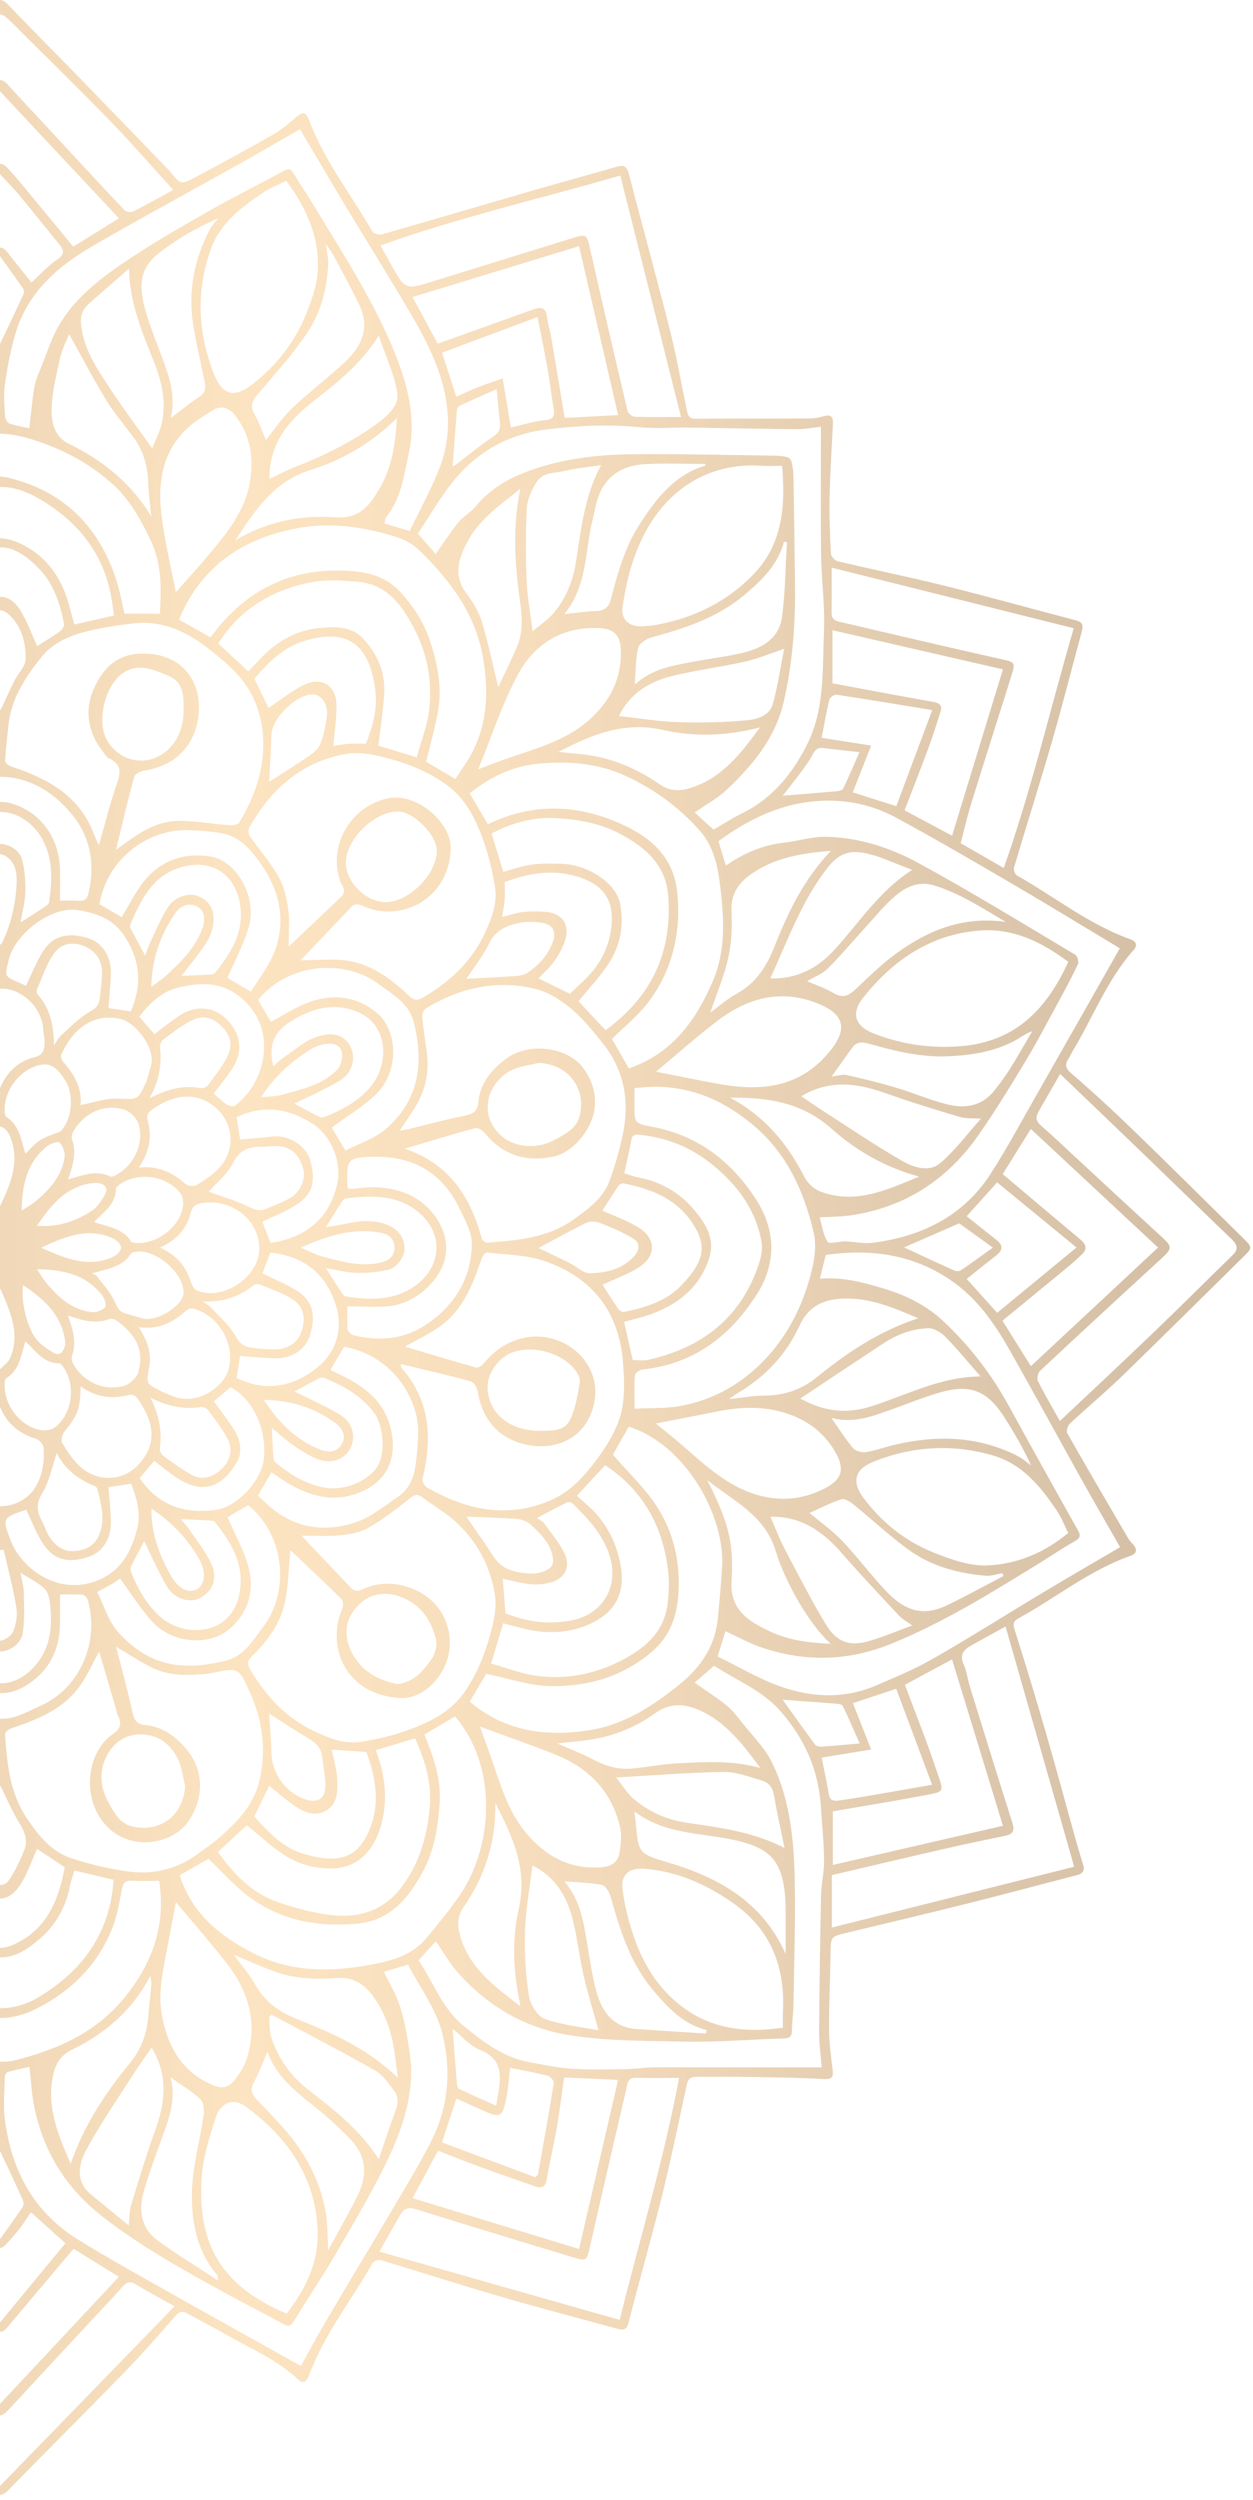 <svg width="203" height="405" viewBox="0 0 203 405" fill="none" xmlns="http://www.w3.org/2000/svg">
<g opacity="0.5">
<path fill-rule="evenodd" clip-rule="evenodd" d="M26.766 371.018C22.006 368.331 17.226 365.67 12.583 362.792C5.418 358.348 1.846 351.572 0.793 343.404C0.493 341.082 0.74 338.688 0.786 336.328C0.793 336.092 1.117 335.723 1.363 335.655C2.508 335.335 3.681 335.099 4.773 334.849C5.006 336.926 5.108 338.912 5.467 340.849C6.876 348.411 10.614 354.489 16.772 359.25C23.014 364.08 29.869 367.849 36.742 371.625C39.779 373.294 42.875 374.854 45.911 376.524C46.732 376.976 47.113 376.881 47.609 376.061C49.758 372.531 52.076 369.103 54.165 365.539C56.955 360.775 59.78 356.012 62.236 351.074C64.592 346.338 66.509 341.353 66.615 335.956C66.657 333.789 66.231 331.595 65.857 329.441C65.561 327.718 65.16 325.986 64.557 324.348C63.958 322.719 63.05 321.204 62.19 319.459C63.606 319.036 64.814 318.674 66.114 318.286C68.059 322.12 70.775 325.516 71.781 329.921C73.162 335.971 72.54 341.674 69.76 347.102C67.7 351.123 65.318 354.983 63.021 358.88C59.685 364.545 56.272 370.165 52.936 375.831C51.435 378.381 50.04 380.994 48.747 383.307C41.494 379.255 34.11 375.168 26.766 371.018ZM8.55 336.468C8.927 334.561 9.698 333.033 11.629 332.093C16.969 329.498 21.372 325.817 24.367 320.115C24.455 320.816 24.557 321.148 24.529 321.468C24.367 323.271 24.148 325.069 23.997 326.873C23.761 329.657 22.778 332.158 21.017 334.292C16.98 339.176 13.562 344.409 11.452 350.574C9.494 345.999 7.549 341.541 8.55 336.468ZM25.173 345.035C23.726 349.074 22.482 353.189 21.224 357.295C20.943 358.223 20.988 359.252 20.851 360.547C18.755 358.825 16.765 357.175 14.76 355.542C12.224 353.478 12.724 350.703 13.883 348.509C16.194 344.146 19.047 340.069 21.707 335.894C22.595 334.504 23.574 333.174 24.56 331.748C27.248 336.084 26.808 340.486 25.173 345.035ZM27.174 315.192C27.601 312.819 28.069 310.452 28.502 308.167C31.222 311.429 34.139 314.724 36.823 318.198C40.398 322.825 41.794 328.015 39.909 333.739C39.504 334.963 38.708 336.108 37.89 337.129C37.136 338.068 36.097 338.451 34.79 337.936C29.693 335.922 27.305 331.892 26.276 326.79C25.48 322.835 26.48 319.026 27.174 315.192ZM23.38 281.019C26.058 281.249 27.851 282.867 28.915 285.192C29.492 286.457 29.644 287.915 29.989 289.285C29.749 293.965 26.22 296.858 21.622 295.956C19.4 295.521 18.466 293.63 17.529 291.914C16.159 289.394 16.011 286.694 17.462 284.16C18.73 281.948 20.77 280.795 23.38 281.019ZM20.819 303.201C17.677 302.772 14.535 302.039 11.526 301.045C8.317 299.986 6.299 297.453 4.407 294.664C1.547 290.448 1.152 285.737 0.821 280.952C0.803 280.657 1.402 280.158 1.807 280.021C6.027 278.589 10.174 276.985 12.897 273.207C14.108 271.525 14.954 269.58 16.06 267.585C16.958 270.627 17.839 273.606 18.716 276.586C18.84 277.009 18.882 277.47 19.076 277.856C19.734 279.158 19.615 280.021 18.251 280.964C13.908 283.967 13.122 291.731 17.448 296.024C21.415 299.961 27.886 298.763 30.447 295.18C32.842 291.828 33.512 286.847 29.718 282.817C27.977 280.97 26.008 279.677 23.44 279.459C22.211 279.354 21.76 278.721 21.492 277.508C20.721 273.97 19.752 270.474 18.815 266.794C20.869 268.006 22.619 269.169 24.483 270.11C27.52 271.646 30.796 271.449 34.061 271.129C34.17 271.118 34.269 271.06 34.378 271.038C38.672 270.145 38.672 270.145 40.501 274.198C42.561 278.764 43.15 283.454 42.051 288.401C41.191 292.274 38.658 294.902 35.904 297.401C34.685 298.508 33.297 299.433 31.962 300.409C28.629 302.847 24.825 303.749 20.819 303.201ZM1.73 249.579C0.324 245.921 0.377 245.901 4.249 244.591C5.112 246.382 5.82 248.252 6.855 249.919C8.588 252.703 10.945 253.34 14.348 252.231C16.585 251.502 18.036 249.299 17.973 246.511C17.931 244.654 17.719 242.799 17.585 240.944C18.755 240.765 19.893 240.591 21.249 240.384C22.13 242.684 22.866 245.11 22.235 247.622C21.323 251.237 19.741 254.389 15.944 255.988C9.571 258.675 3.509 254.213 1.73 249.579ZM6.891 241.815C8.035 239.931 8.448 237.6 9.194 235.422C10.431 237.914 12.594 239.669 15.335 240.75C15.518 240.823 15.732 241.031 15.778 241.214C16.395 243.72 17.11 246.232 16.004 248.785C15.222 250.59 13.633 251.235 11.854 251.292C10.121 251.347 8.846 250.318 7.958 248.902C7.465 248.115 7.208 247.182 6.764 246.36C5.915 244.802 5.855 243.515 6.891 241.815ZM6.686 231.705C3.322 231.175 0.571 227.614 0.747 224.156C0.765 223.847 0.839 223.393 1.046 223.264C3.23 221.899 3.396 219.521 4.118 217.292C5.802 218.904 7.053 220.888 9.617 220.881C9.85 220.88 10.124 221.27 10.304 221.532C12.33 224.516 11.699 229.129 8.874 231.266C8.335 231.675 7.387 231.815 6.686 231.705ZM1.039 180.958C0.835 180.827 0.768 180.372 0.754 180.061C0.578 176.619 3.343 173.072 6.697 172.494C8.62 172.163 9.578 173.579 10.47 174.877C11.953 177.037 11.773 180.765 10.188 182.843C10.029 183.05 9.839 183.293 9.614 183.378C6.373 184.582 6.369 184.575 4.118 186.931C3.403 184.696 3.199 182.336 1.039 180.958ZM6.063 161.06C5.918 160.9 5.901 160.492 5.996 160.277C6.883 158.288 7.539 156.119 8.803 154.396C10.04 152.709 12.072 152.479 14.049 153.475C15.821 154.368 16.571 155.898 16.522 157.801C16.483 159.17 16.307 160.538 16.127 161.899C16 162.854 15.521 163.366 14.549 163.912C12.823 164.882 11.403 166.405 9.895 167.741C9.515 168.08 9.279 168.582 8.729 169.358C8.722 166.031 8.078 163.308 6.063 161.06ZM4.21 159.712C3.889 159.565 3.452 159.358 3.012 159.166C0.606 158.119 0.775 158.161 1.416 155.49C2.413 151.328 8.261 146.796 12.552 147.445C15.637 147.912 18.378 148.901 20.175 151.682C22.715 155.617 23.077 159.387 21.207 163.853C19.921 163.664 18.734 163.489 17.575 163.319C17.712 161.415 17.927 159.513 17.973 157.607C18.036 154.892 16.479 152.635 14.235 151.978C10.822 150.978 8.497 151.619 6.869 154.284C5.844 155.963 5.122 157.825 4.21 159.712ZM16.733 118.247C16.067 114.801 17.649 110.396 20.115 108.922C22.655 107.399 25.054 108.548 27.358 109.521C29.785 110.548 29.756 112.85 29.749 115.045C29.746 119.044 27.643 122.163 24.36 123.037C21.006 123.929 17.392 121.659 16.733 118.247ZM1.818 124.185C1.416 124.053 0.814 123.571 0.828 123.279C0.927 121.36 1.17 119.448 1.363 117.534C1.797 113.226 4.072 109.785 6.655 106.522C8.405 104.31 10.914 103.127 13.538 102.426C16.176 101.721 18.917 101.31 21.64 100.999C26.195 100.479 30.084 102.227 33.593 104.952C36.573 107.265 39.504 109.676 41.099 113.205C41.79 114.732 42.276 116.419 42.487 118.079C43.192 123.574 41.582 128.575 38.775 133.229C38.556 133.591 37.682 133.733 37.133 133.692C34.417 133.492 31.704 132.988 28.988 132.989C25.977 132.99 23.356 134.4 20.939 136.138C20.323 136.582 19.699 137.022 18.794 137.668C19.815 133.5 20.707 129.65 21.753 125.841C21.88 125.381 22.796 124.938 23.401 124.841C27.872 124.128 30.922 121.531 31.919 117.292C33.297 111.424 30.197 105.745 22.915 105.888C18.568 105.973 16.395 108.714 15.056 111.94C13.71 115.184 14.274 118.697 16.581 121.654C16.92 122.086 17.209 122.676 17.663 122.877C19.847 123.851 19.516 125.306 18.871 127.16C17.811 130.217 17.039 133.375 16.018 136.946C15.634 136.072 15.391 135.568 15.19 135.047C12.819 128.86 7.669 126.105 1.818 124.185ZM30.197 69.54C31.476 68.318 33.029 67.354 34.551 66.428C35.981 65.558 37.232 66.168 38.158 67.385C40.698 70.721 41.188 74.505 40.409 78.511C39.578 82.786 36.96 86.086 34.294 89.325C32.384 91.643 30.338 93.847 28.488 95.951C27.699 91.78 26.593 87.411 26.114 82.973C25.582 78.033 26.357 73.219 30.197 69.54ZM17.311 62.167C15.377 59.175 13.429 56.159 13.122 52.39C13.002 50.909 13.517 49.983 14.492 49.121C16.543 47.316 18.604 45.525 20.897 43.519C21.027 49.22 23.095 53.988 25.008 58.792C26.255 61.929 26.914 65.133 26.23 68.463C25.941 69.878 25.219 71.205 24.666 72.647C22.109 69.029 19.583 65.68 17.311 62.167ZM11.09 71.859C8.74 70.709 8.271 68.241 8.37 66.025C8.49 63.261 9.177 60.506 9.797 57.785C10.11 56.416 10.818 55.139 11.216 54.154C13.147 57.63 15.035 61.266 17.163 64.755C18.505 66.958 20.224 68.929 21.746 71.024C23.328 73.198 23.93 75.667 24.014 78.331C24.071 80.117 24.342 81.897 24.518 83.679C21.249 78.248 16.634 74.571 11.09 71.859ZM5.577 62.692C5.207 64.855 5.027 67.049 4.749 69.367C3.762 69.154 2.632 68.992 1.568 68.633C1.219 68.517 0.846 67.9 0.824 67.494C0.729 65.745 0.543 63.956 0.796 62.242C1.219 59.376 1.747 56.494 2.603 53.731C4.611 47.263 9.423 43.107 15.021 39.859C22.715 35.389 30.553 31.17 38.317 26.817C41.822 24.853 45.291 22.833 48.603 20.936C50.998 24.976 53.492 29.238 56.043 33.475C59.601 39.387 63.282 45.233 66.752 51.201C69.39 55.741 71.729 60.439 72.406 65.771C72.84 69.185 72.466 72.553 71.254 75.693C69.894 79.208 68.052 82.537 66.385 86.025C64.793 85.552 63.581 85.194 62.264 84.802C62.387 84.403 62.405 83.991 62.613 83.73C64.987 80.745 65.431 77.047 66.213 73.537C67.386 68.27 66.266 63.176 64.36 58.204C60.95 49.325 55.751 41.425 50.871 33.348C49.822 31.61 48.663 29.938 47.617 28.193C47.173 27.454 46.866 27.186 45.957 27.689C41.906 29.928 37.739 31.958 33.723 34.26C28.981 36.973 24.215 39.69 19.713 42.773C15.803 45.454 12.027 48.481 9.582 52.665C8.349 54.769 7.609 57.162 6.69 59.439C6.26 60.502 5.77 61.577 5.577 62.692ZM100.493 28.439C103.791 41.548 107.039 54.456 110.337 67.564C107.561 67.564 105.2 67.612 102.844 67.52C102.428 67.504 101.765 66.972 101.67 66.571C99.595 57.789 97.565 48.995 95.573 40.193C95.07 37.972 95.002 37.87 92.757 38.567C85.228 40.9 77.702 43.244 70.169 45.567C69.013 45.922 67.837 46.355 66.65 46.436C66.069 46.475 65.216 45.929 64.871 45.398C63.758 43.691 62.824 41.868 61.644 39.771C74.375 35.196 87.444 32.236 100.493 28.439ZM74.027 66.449C74.049 66.181 74.299 65.814 74.541 65.701C76.424 64.823 78.33 63.995 80.467 63.046C80.668 65.164 80.807 66.868 81 68.566C81.118 69.602 80.757 70.18 79.833 70.789C77.773 72.147 75.877 73.752 73.907 75.248C73.7 75.406 73.45 75.51 73.33 75.578C73.556 72.529 73.77 69.487 74.027 66.449ZM70.923 55.681C69.658 53.344 68.281 50.803 66.829 48.125C75.907 45.356 84.837 42.625 93.809 39.887C95.921 49.012 98.015 58.056 100.144 67.255C97.126 67.41 94.329 67.555 91.483 67.701C90.75 63.283 90.022 58.841 89.268 54.407C89.102 53.432 88.735 52.478 88.651 51.5C88.518 49.948 87.798 49.621 86.426 50.117C81.34 51.958 76.246 53.773 70.923 55.681ZM87.09 51.363C87.672 54.347 88.24 57.067 88.725 59.802C89.09 61.861 89.3 63.946 89.668 66.003C89.89 67.238 89.827 67.932 88.251 68.084C86.404 68.261 84.597 68.85 82.758 69.263C82.324 66.642 81.908 64.126 81.444 61.322C79.865 61.87 78.673 62.241 77.514 62.697C76.337 63.161 75.193 63.709 73.927 64.268C73.167 61.927 72.43 59.654 71.616 57.145C76.682 55.252 81.732 53.365 87.09 51.363ZM111.741 69.272C117.496 69.35 123.25 69.489 129.005 69.533C130.358 69.543 131.712 69.277 133.002 69.145C133.002 76.049 132.936 82.934 133.026 89.816C133.081 93.985 133.667 98.163 133.492 102.315C133.235 108.45 133.642 114.782 130.816 120.497C128.454 125.273 125.171 129.34 120.206 131.776C118.573 132.577 117.037 133.578 115.599 134.407C114.584 133.483 113.602 132.59 112.546 131.629C114.389 130.337 116.317 129.307 117.841 127.854C121.977 123.909 125.586 119.621 126.947 113.784C128.382 107.631 128.87 101.424 128.806 95.145C128.747 89.163 128.657 83.181 128.552 77.199C128.538 76.379 128.418 75.549 128.233 74.75C128.167 74.466 127.796 74.114 127.506 74.048C126.812 73.888 126.083 73.827 125.367 73.818C117.78 73.718 110.192 73.518 102.606 73.587C96.598 73.642 90.632 74.358 84.979 76.559C81.924 77.748 79.167 79.46 77.037 82.076C76.254 83.038 75.049 83.657 74.264 84.618C72.986 86.186 71.896 87.905 70.593 89.749C69.644 88.665 68.806 87.708 67.696 86.439C69.651 83.558 71.534 80.162 74.015 77.28C77.809 72.875 82.764 70.263 88.632 69.56C93.567 68.969 98.492 68.709 103.469 69.204C106.202 69.476 108.983 69.235 111.741 69.272ZM134.359 113.356C134.443 113.001 135.153 112.494 135.499 112.546C140.551 113.307 145.59 114.152 151.031 115.041C149.012 120.439 147.115 125.512 145.211 130.603C142.717 129.815 140.47 129.104 138.153 128.372C139.093 125.984 140.023 123.619 141.136 120.79C138.187 120.328 135.662 119.934 133.12 119.536C133.506 117.536 133.864 115.43 134.359 113.356ZM134.742 91.967C147.803 95.236 160.765 98.481 173.955 101.783C170.147 114.829 167.143 127.849 162.619 140.621C160.178 139.216 157.945 137.93 155.639 136.604C156.237 134.338 156.709 132.253 157.34 130.217C159.462 123.366 161.651 116.536 163.794 109.691C164.559 107.247 164.517 107.303 161.977 106.734C155.692 105.327 149.42 103.857 143.145 102.406C140.784 101.861 138.435 101.268 136.067 100.762C135.191 100.574 134.717 100.223 134.731 99.262C134.764 96.972 134.742 94.681 134.742 91.967ZM151.263 113.729C145.747 112.746 140.243 111.702 134.868 110.704L134.868 102.103C144.25 104.258 153.338 106.344 162.484 108.444C159.768 117.327 157.033 126.269 154.245 135.389C151.591 133.971 149.107 132.644 146.556 131.282C147.851 127.906 149.162 124.579 150.401 121.225C151.128 119.257 151.765 117.254 152.39 115.25C152.683 114.311 152.234 113.902 151.263 113.729ZM126.803 128.916C127.735 127.72 128.768 126.443 129.746 125.125C130.433 124.198 131.131 123.261 131.663 122.244C132.071 121.465 132.498 121.068 133.418 121.192C135.25 121.439 137.093 121.613 139.245 121.853C138.312 123.971 137.499 125.88 136.612 127.753C136.497 127.994 136 128.147 135.666 128.177C132.726 128.443 129.784 128.673 126.803 128.916ZM164.334 143.389C170.134 146.784 175.864 150.298 181.423 153.638C177.066 161.31 172.557 169.274 168.023 177.223C165.561 181.537 163.212 185.926 160.534 190.103C156.082 197.049 149.317 200.327 141.344 201.348C139.896 201.534 138.383 201.155 136.897 201.118C135.923 201.093 134.352 201.604 134.084 201.196C133.368 200.106 133.211 198.649 132.799 197.221C134.567 197.119 136.162 197.141 137.722 196.916C146.567 195.642 153.467 191.156 158.526 183.894C161.173 180.094 163.611 176.141 166 172.171C167.965 168.906 169.734 165.523 171.558 162.174C172.634 160.2 173.697 158.216 174.643 156.179C174.815 155.809 174.558 154.887 174.221 154.686C165.79 149.668 157.428 144.517 148.815 139.826C144.224 137.325 139.14 135.675 133.809 135.569C131.54 135.523 129.266 136.276 126.98 136.529C123.604 136.904 120.595 138.167 117.591 140.236C117.14 138.744 116.762 137.492 116.394 136.273C121.95 132.232 127.96 129.493 135.037 129.726C138.652 129.845 142.075 130.786 145.185 132.473C151.643 135.975 157.993 139.678 164.334 143.389ZM185.312 187.003C190.055 191.576 194.769 196.18 199.52 200.744C200.401 201.59 200.746 202.327 199.729 203.316C195.443 207.489 191.215 211.722 186.899 215.864C181.928 220.636 176.888 225.335 171.718 230.216C170.43 227.915 169.218 225.877 168.163 223.761C167.956 223.347 168.154 222.416 168.506 222.087C175.002 216.01 181.538 209.975 188.095 203.962C189.974 202.24 189.977 202 188.079 200.263C183.549 196.119 179.058 191.932 174.549 187.765C172.61 185.972 170.706 184.136 168.706 182.413C167.873 181.695 167.713 181.04 168.239 180.13C169.341 178.22 170.431 176.303 171.752 173.992C176.392 178.442 180.861 182.712 185.312 187.003ZM160.851 202.127C158.956 203.483 157.326 204.681 155.652 205.816C155.406 205.982 154.904 205.971 154.612 205.84C151.818 204.583 149.044 203.283 146.469 202.092C149.182 200.91 152.185 199.602 155.405 198.2C156.999 199.349 158.811 200.656 160.851 202.127ZM174.407 202.107C169.996 205.738 165.818 209.177 161.552 212.689C159.772 210.707 158.226 208.985 156.622 207.2C158.196 205.943 159.797 204.641 161.424 203.373C162.549 202.496 162.493 201.698 161.398 200.845C159.797 199.599 158.222 198.319 156.622 197.042C158.243 195.237 159.814 193.485 161.543 191.559C165.75 195.009 169.912 198.422 174.407 202.107ZM175.019 200.794C170.826 197.298 166.663 193.765 162.454 190.215C163.924 187.853 165.434 185.429 167.006 182.904C173.881 189.313 180.69 195.66 187.616 202.116C180.773 208.5 173.96 214.855 167.018 221.33C165.494 218.892 163.967 216.448 162.411 213.958C165.748 211.224 169.069 208.514 172.374 205.784C173.396 204.94 174.412 204.081 175.353 203.15C176.233 202.281 175.899 201.528 175.019 200.794ZM175.255 239.751C177.322 243.456 179.45 247.125 181.464 250.658C177.519 252.975 173.292 255.419 169.104 257.929C163.132 261.506 157.247 265.233 151.21 268.695C148.254 270.392 145.074 271.72 141.932 273.067C136.803 275.266 131.512 275.032 126.408 273.216C122.913 271.972 119.67 270.022 116.269 268.366C116.735 266.844 117.13 265.554 117.524 264.267C119.537 265.191 121.362 266.226 123.312 266.888C130.398 269.293 137.391 269.16 144.416 266.299C152.753 262.902 160.349 258.211 167.96 253.517C170.015 252.25 172.016 250.891 174.114 249.7C175.03 249.18 175.123 248.784 174.624 247.895C170.874 241.215 167.141 234.527 163.463 227.807C160.651 222.67 157.129 218.086 152.871 214.084C150.015 211.4 146.62 209.76 142.813 208.645C139.609 207.706 136.477 206.872 132.823 207.157C133.193 205.68 133.498 204.461 133.786 203.311C141.539 202.202 148.735 203.378 154.997 208.114C158.749 210.951 161.377 214.847 163.674 218.904C167.59 225.821 171.382 232.81 175.255 239.751ZM174.028 302.433C160.842 305.741 147.879 308.994 134.771 312.283L134.771 303.792C140.942 302.347 146.942 300.921 152.954 299.544C156.229 298.794 159.52 298.103 162.812 297.431C164.071 297.174 164.435 296.629 164.026 295.339C161.67 287.926 159.373 280.493 157.074 273.061C156.732 271.956 156.639 270.748 156.154 269.718C155.394 268.102 156.125 267.26 157.407 266.549C159.051 265.64 160.698 264.735 162.911 263.515C166.634 276.548 170.288 289.342 174.028 302.433ZM151.648 286.599C150.137 282.055 148.339 277.607 146.605 272.955C149.049 271.639 151.559 270.287 154.24 268.843C157.024 277.94 159.745 286.83 162.488 295.795C153.424 297.883 144.341 299.975 134.929 302.142L134.929 293.457C139.493 292.667 144.358 291.884 149.199 290.97C153.319 290.191 152.955 290.529 151.648 286.599ZM134.269 290.664C133.945 288.671 133.502 286.698 133.115 284.753C135.618 284.344 138.141 283.932 141.134 283.443C140.067 280.733 139.156 278.42 138.179 275.937C140.411 275.193 142.675 274.438 145.194 273.598C147.105 278.707 149.003 283.778 151.011 289.149C147.286 289.799 143.9 290.397 140.511 290.979C138.997 291.238 137.479 291.483 135.957 291.698C135.142 291.814 134.448 291.772 134.269 290.664ZM126.806 275.374C129.775 275.59 132.656 275.791 135.535 276.02C135.884 276.048 136.424 276.13 136.53 276.352C137.449 278.272 138.289 280.229 139.278 282.458C136.961 282.659 135.009 282.848 133.052 282.98C132.722 283.003 132.23 282.886 132.058 282.652C130.278 280.248 128.546 277.807 126.806 275.374ZM126.758 275.304C126.75 275.241 126.743 275.274 126.758 275.304V275.304ZM46.028 300.521C48.36 302.042 51.016 302.775 53.883 302.702C58.368 302.588 60.964 299.274 61.958 294.833C62.803 291.041 62.32 287.282 60.873 283.545C63.099 282.875 65.086 282.277 67.242 281.627C68.911 285.319 70.028 289.011 69.598 293.121C69.123 297.644 67.96 301.825 65.191 305.555C62.137 309.673 57.987 310.857 53.242 310.219C50.435 309.842 47.641 309.075 44.964 308.143C40.8 306.695 37.873 303.618 35.312 300.038C36.904 298.56 38.479 297.101 39.983 295.703C41.998 297.33 43.886 299.121 46.028 300.521ZM43.618 289.343C45.006 290.438 46.348 291.62 47.814 292.621C49.431 293.725 51.301 294.405 53.084 293.178C54.775 292.011 54.708 289.976 54.63 288.187C54.563 286.624 54.07 285.078 53.757 283.463C55.602 283.587 57.452 283.711 59.361 283.839C60.746 287.656 61.556 291.609 60.175 295.581C58.248 301.112 55.004 302.082 49.068 300.3C45.707 299.291 43.449 296.752 41.198 294.285C42.022 292.603 42.833 290.947 43.618 289.343ZM49.568 281.389C50.85 282.146 51.995 282.921 52.178 284.538C52.372 286.257 52.795 287.991 52.689 289.692C52.584 291.48 51.284 292.108 49.61 291.563C46.285 290.48 44.044 287.364 43.974 283.931C43.928 281.646 43.706 279.364 43.597 277.619C45.334 278.723 47.416 280.118 49.568 281.389ZM57.477 260.725C59.629 257.997 62.761 257.496 66.033 259.207C68.58 260.539 69.905 262.845 70.598 265.447C70.859 266.422 70.573 267.848 69.986 268.682C68.647 270.589 67.164 272.53 64.413 272.837C61.218 272.223 58.516 270.735 56.99 267.695C55.814 265.35 55.729 262.937 57.477 260.725ZM40.814 268.329C43.129 266.065 45.136 263.437 45.964 260.35C46.746 257.434 46.711 254.299 47.046 251.145C49.712 253.673 52.548 256.319 55.307 259.041C55.599 259.33 55.659 260.156 55.472 260.579C52.834 266.609 55.817 274.496 64.684 275.087C67.608 275.283 70.042 273.39 71.57 270.869C73.677 267.391 73.169 262.888 70.582 259.985C67.939 257.018 62.887 255.467 58.748 257.485C57.934 257.881 57.406 257.81 56.881 257.26C54.229 254.495 51.604 251.707 48.835 248.786C51.069 248.786 53.073 248.936 55.042 248.739C56.61 248.582 58.308 248.304 59.639 247.542C62.017 246.182 64.226 244.497 66.368 242.78C67.178 242.131 67.661 241.992 68.471 242.607C70.232 243.937 72.185 245.045 73.801 246.525C77.284 249.716 79.467 253.75 80.184 258.404C80.452 260.145 80.134 262.069 79.689 263.809C78.743 267.505 77.414 271.096 75.181 274.238C72.801 277.587 69.204 279.218 65.487 280.507C63.264 281.279 60.929 281.784 58.604 282.181C55.877 282.647 53.397 281.636 50.963 280.5C46.37 278.358 43.132 274.854 40.589 270.57C40.032 269.634 40.025 269.102 40.814 268.329ZM24.8 262.861C27.97 266.234 33.797 266.716 37.062 264.006C40.138 261.453 41.244 257.912 40.325 254.152C39.62 251.276 38.063 248.609 36.872 245.812C37.82 245.25 39 244.548 40.187 243.841C46.359 248.857 46.806 258.097 42.685 263.5C40.966 265.757 39.602 268.289 36.605 269.037C29.563 270.796 24.099 269.954 19.097 264.361C17.55 262.628 16.86 260.129 15.743 257.916C16.694 257.409 17.378 257.075 18.029 256.688C18.642 256.326 19.22 255.908 19.456 255.751C21.238 258.162 22.792 260.726 24.8 262.861ZM23.363 249.686C24.564 252.114 25.67 254.701 27.093 257.099C28.168 258.913 30.426 259.643 31.926 259.093C34.283 258.229 35.407 255.871 34.262 253.407C33.371 251.487 32.007 249.781 30.82 248.003C30.405 247.383 29.887 246.833 29.295 246.1C31.137 246.19 32.719 246.26 34.297 246.357C34.491 246.369 34.745 246.477 34.861 246.625C37.549 250.04 39.722 253.597 38.771 258.271C37.383 265.1 29.918 265.294 26.139 262.076C23.782 260.069 22.383 257.493 21.246 254.72C21.126 254.424 21.15 253.972 21.291 253.682C21.961 252.304 22.697 250.956 23.363 249.686ZM32.268 252.586C33.469 254.687 33.205 256.788 31.849 257.502C30.577 258.17 28.886 257.408 27.713 255.322C25.839 251.993 24.476 248.475 24.536 244.411C27.822 246.592 30.387 249.286 32.268 252.586ZM24.987 236.688C26.273 237.647 27.484 238.683 28.819 239.528C33.269 242.346 36.214 240.539 38.373 236.914C39.349 235.273 38.958 233.215 37.869 231.534C36.886 230.011 35.763 228.575 34.649 227.027C35.587 226.24 36.471 225.497 37.351 224.757C40.973 226.588 43.276 231.653 42.737 236.381C42.332 239.938 38.408 244.176 34.896 244.635C29.936 245.283 25.705 243.978 22.623 239.472C23.394 238.565 24.173 237.648 24.987 236.688ZM13.066 224.606C15.623 226.427 18.206 226.708 20.96 225.98C21.312 225.887 21.957 226.108 22.162 226.398C24.878 230.217 25.677 233.776 22.426 237.299C19.946 239.988 15.792 240.197 12.964 237.583C11.812 236.517 10.903 235.145 10.079 233.793C9.835 233.392 10.057 232.424 10.41 231.99C12.661 229.198 12.992 228.267 13.066 224.606ZM7.556 207.912C7.067 207.332 6.686 206.661 5.978 205.629C10.385 205.671 13.999 206.569 16.588 209.909C16.965 210.398 17.276 211.535 17.025 211.787C16.536 212.284 15.595 212.654 14.898 212.578C11.72 212.236 9.511 210.231 7.556 207.912ZM3.748 208.215C6.968 210.36 9.592 212.69 10.42 216.469C10.537 217 10.628 217.601 10.494 218.106C10.237 219.055 9.649 219.769 8.564 219.103C7.676 218.558 6.767 217.964 6.08 217.199C4.46 215.387 3.326 210.942 3.748 208.215ZM10.47 187.361C10.093 190.513 8.053 192.689 5.749 194.637C5.178 195.123 4.499 195.484 3.516 196.134C3.555 191.84 4.425 188.264 7.662 185.675C8.187 185.257 9.413 184.867 9.649 185.11C10.167 185.644 10.558 186.626 10.47 187.361ZM14.091 191.817C14.676 191.682 15.306 191.629 15.902 191.681C17.071 191.782 17.564 192.612 16.958 193.62C16.398 194.549 15.768 195.583 14.894 196.145C12.316 197.804 9.497 198.878 5.985 198.587C8.159 195.356 10.367 192.676 14.091 191.817ZM24.405 172.883C24.106 173.706 23.99 174.603 23.63 175.393C22.285 178.362 22.271 178.117 19.083 177.983C17.092 177.899 15.067 178.65 13.024 179.034C13.376 176.397 12.058 174.059 10.163 171.928C9.945 171.68 9.818 171.116 9.945 170.828C11.488 167.317 14.602 164.068 19.357 165.044C22.087 165.605 25.413 170.101 24.405 172.883ZM29.006 159.967C32.36 159.193 35.604 159.021 38.63 161.314C45.133 166.241 43.28 175.181 38.084 179.129C37.82 179.331 37.091 179.186 36.742 178.956C36.013 178.476 35.393 177.831 34.625 177.167C35.608 175.866 36.622 174.628 37.513 173.308C39.395 170.53 39.092 167.883 37.154 165.617C34.565 162.582 31.201 163.087 29.003 164.577C27.639 165.499 26.357 166.534 25.008 167.542C24.261 166.679 23.472 165.771 22.563 164.719C24.243 162.524 26.181 160.619 29.006 159.967ZM26.896 158.074C26.216 158.686 25.438 159.188 24.511 159.889C24.617 155.365 25.955 151.492 28.372 147.992C29.076 146.969 30.13 146.286 31.49 146.682C32.948 147.107 33.49 148.635 32.733 150.569C31.535 153.628 29.284 155.919 26.896 158.074ZM21.073 149.888C22.781 145.87 24.648 141.899 29.274 140.522C34.639 138.923 38.44 141.997 38.972 147.175C39.395 151.288 37.33 154.501 34.914 157.536C34.766 157.721 34.459 157.862 34.22 157.878C32.684 157.975 31.144 158.031 29.401 158.11C30.792 156.288 32.102 154.726 33.23 153.042C33.829 152.145 34.322 151.074 34.505 150.02C34.931 147.542 34.036 145.953 32.053 145.165C30.546 144.567 28.273 145.278 27.164 147.051C26.033 148.857 25.212 150.859 24.289 152.791C23.99 153.416 23.789 154.088 23.518 154.811C22.679 153.247 21.897 151.802 21.129 150.35C21.062 150.22 21.02 150.014 21.073 149.888ZM40.994 138.284C44.739 142.831 46.56 147.919 44.672 153.66C43.858 156.14 42.061 158.298 40.67 160.667C38.958 159.667 37.728 158.949 36.844 158.434C38.007 155.721 39.476 153.047 40.303 150.187C41.705 145.337 38.334 139.41 34.075 138.764C29.538 138.076 25.758 139.512 23.007 143.197C21.763 144.86 20.826 146.752 19.727 148.58C18.618 147.935 17.363 147.207 16.106 146.474C17.501 138.695 24.391 134.358 30.299 134.491C32.145 134.533 34.005 134.671 35.826 134.973C37.975 135.33 39.606 136.598 40.994 138.284ZM56.032 139.846C55.965 136.047 60.644 131.431 64.515 131.477C67.041 131.507 70.788 135.327 70.762 137.848C70.721 141.722 66.181 146.221 62.387 146.144C59.245 146.081 56.089 142.951 56.032 139.846ZM56.113 122.132C57.938 121.811 59.974 122.15 61.817 122.592C65.54 123.483 69.133 124.843 72.27 127.089C75.604 129.476 77.259 133.061 78.522 136.79C79.278 139.021 79.816 141.35 80.19 143.677C80.615 146.332 79.665 148.784 78.557 151.169C76.423 155.761 72.925 159.008 68.633 161.554C67.629 162.15 67.083 162.117 66.234 161.311C63.405 158.624 60.274 156.261 56.328 155.647C53.971 155.281 51.513 155.58 48.705 155.58C51.562 152.573 54.2 149.791 56.843 147.01C57.459 146.358 58.061 146.446 58.868 146.808C64.994 149.545 72.834 145.62 73.019 137.405C73.111 133.307 67.428 128.164 62.556 129.404C56.599 130.919 53.739 136.749 54.771 141.449C54.923 142.145 55.088 142.888 55.462 143.473C55.951 144.243 55.782 144.809 55.222 145.343C52.453 147.987 49.667 150.613 46.757 153.368C46.757 151.184 46.961 149.207 46.697 147.295C46.444 145.476 45.993 143.562 45.101 141.985C43.816 139.702 42.029 137.702 40.522 135.536C40.279 135.187 40.163 134.48 40.353 134.142C43.858 127.863 48.856 123.411 56.113 122.132ZM52.946 116.136C52.717 117.7 52.422 119.308 51.794 120.739C51.421 121.588 50.417 122.228 49.582 122.795C47.472 124.23 45.299 125.572 43.615 126.652C43.717 124.58 43.9 121.796 43.978 119.008C44.055 116.339 48.046 112.43 50.717 112.504C52.129 112.543 53.228 114.181 52.946 116.136ZM49.477 103.778C55.884 101.907 59.601 103.972 60.721 111.171C61.228 114.437 60.626 117.029 59.287 120.492C58.392 120.492 57.455 120.443 56.525 120.507C55.606 120.571 54.694 120.75 53.996 120.847C54.186 118.585 54.542 116.377 54.514 114.174C54.468 111.129 52.171 109.596 49.399 110.888C47.303 111.864 45.468 113.397 43.505 114.688C42.826 113.285 42.037 111.656 41.216 109.96C43.477 107.355 45.94 104.81 49.477 103.778ZM50.547 94.311C52.929 93.856 55.479 94.044 57.928 94.245C62.637 94.632 65.075 97.962 67.058 101.754C69.274 105.987 70.102 110.528 69.5 115.216C69.175 117.725 68.207 120.152 67.506 122.692C65.075 121.956 63.088 121.353 61.302 120.813C61.633 117.97 62.063 115.216 62.246 112.446C62.472 109.023 61.2 106.047 58.914 103.539C57.043 101.483 54.489 101.502 52.02 101.714C48.236 102.04 45.052 103.729 42.424 106.462C41.695 107.221 40.976 107.989 40.236 108.766C38.553 107.208 36.978 105.754 35.361 104.256C38.915 98.59 44.196 95.523 50.547 94.311ZM97.346 101.777C99.395 101.901 100.454 102.934 100.563 105.004C100.82 109.89 98.822 113.766 95.167 116.881C91.715 119.824 87.463 121.082 83.281 122.497C81.406 123.13 79.562 123.858 77.481 124.625C79.599 119.46 81.294 114.179 83.865 109.366C86.608 104.232 91.213 101.405 97.346 101.777ZM93.306 91.082C92.826 94.171 91.689 96.939 89.709 99.304C88.786 100.407 87.517 101.22 86.284 102.267C85.924 99.355 85.43 96.771 85.326 94.172C85.169 90.218 85.149 86.245 85.353 82.294C85.426 80.888 86.153 79.426 86.886 78.166C87.862 76.489 89.853 76.678 91.458 76.297C93.365 75.844 95.338 75.672 97.376 75.364C94.72 80.291 94.137 85.726 93.306 91.082ZM114.179 75.457C109.16 77.005 106.234 80.887 103.579 85.022C101.221 88.693 100.062 92.85 98.99 97.025C98.663 98.297 97.975 98.98 96.545 99.002C94.963 99.027 93.385 99.294 91.429 99.495C95.176 94.884 94.748 89.381 95.981 84.347C96.269 83.175 96.449 81.971 96.82 80.827C98.002 77.17 100.753 75.419 104.409 75.202C107.709 75.006 111.031 75.161 114.337 75.161C114.318 75.2 114.279 75.426 114.179 75.457ZM122.262 92.841C118.524 96.823 113.847 99.419 108.528 100.754C107.045 101.125 105.51 101.429 103.99 101.475C101.89 101.539 100.573 100.386 100.868 98.325C101.291 95.361 101.958 92.365 103.026 89.575C104.897 84.685 107.895 80.429 112.523 77.814C115.777 75.974 119.479 75.192 123.313 75.459C124.407 75.534 125.51 75.47 126.714 75.47C127.246 81.928 126.821 87.984 122.262 92.841ZM126.696 99.949C126.242 103.4 123.517 105.005 120.4 105.748C117.677 106.397 114.874 106.705 112.122 107.239C108.947 107.856 105.704 108.317 102.842 110.897C103.02 108.552 102.962 106.702 103.386 104.97C103.56 104.258 104.688 103.5 105.521 103.273C110.938 101.802 116.221 100.088 120.605 96.386C123.405 94.022 126.038 91.521 127.013 87.764C127.174 87.797 127.334 87.829 127.495 87.862C127.25 91.894 127.222 95.954 126.696 99.949ZM121.081 116.689C117.362 117.041 113.596 117.116 109.86 116.994C106.689 116.892 103.533 116.359 100.267 116.004C102.002 112.456 105.064 110.486 108.722 109.565C112.651 108.576 116.704 108.089 120.662 107.199C122.789 106.721 124.829 105.856 127.036 105.123C126.45 108.08 126.02 111.131 125.2 114.074C124.686 115.917 122.676 116.538 121.081 116.689ZM111.688 127.714C110.056 128.199 108.52 128.175 106.984 127.127C103.492 124.745 99.698 122.989 95.471 122.352C93.872 122.112 92.251 122.011 90.465 121.828C95.919 118.993 101.095 116.836 107.45 118.269C112.44 119.394 117.743 119.263 123.131 117.844C119.957 122.163 116.887 126.167 111.688 127.714ZM115.498 158.926C112.763 165.296 108.925 170.688 101.867 173.093C100.951 171.484 100.028 169.862 99.145 168.311C101.054 166.43 103.187 164.713 104.837 162.617C107.724 158.95 109.327 154.648 109.768 149.994C109.944 148.14 109.91 146.233 109.695 144.382C108.976 138.182 104.636 135.069 99.398 132.965C92.591 130.229 85.761 130.272 79.046 133.537C78.04 131.836 77.091 130.231 76.094 128.545C79.347 125.922 82.917 124.156 87.133 123.74C92.117 123.249 96.966 123.642 101.542 125.789C106.093 127.926 110.105 130.857 113.419 134.638C116.075 137.669 116.48 141.609 116.871 145.343C117.349 149.902 117.366 154.576 115.498 158.926ZM135.174 153.893C132.431 156.901 129.028 158.642 124.787 158.512C127.601 152.445 129.809 146.122 133.919 140.772C135.945 138.135 137.789 137.527 141.071 138.439C141.599 138.586 142.13 138.73 142.641 138.925C144.282 139.552 145.914 140.2 147.777 140.93C142.454 144.341 139.198 149.479 135.174 153.893ZM145.18 154.486C142.826 156.197 140.73 158.274 138.602 160.277C137.521 161.294 136.587 161.801 135.123 160.928C133.816 160.147 132.336 159.657 130.759 158.964C131.972 158.243 133.228 157.782 134.091 156.927C136.158 154.876 138.03 152.63 140 150.482C141.673 148.658 143.23 146.689 145.106 145.101C146.831 143.641 148.907 142.694 151.368 143.458C155.452 144.726 158.984 147.005 162.932 149.357C155.927 148.383 150.308 150.755 145.18 154.486ZM155.692 169.49C150.721 169.897 146.022 169.189 141.449 167.396C138.485 166.233 137.856 164.129 139.827 161.654C144.698 155.537 150.825 151.332 158.804 150.751C164.136 150.362 168.774 152.606 173.073 155.829C169.594 163.44 164.576 168.761 155.692 169.49ZM153.422 178.91C150.603 178.199 147.903 177.025 145.11 176.193C142.49 175.412 139.828 174.759 137.158 174.17C136.456 174.015 135.657 174.304 134.74 174.407C135.974 172.679 137.035 171.145 138.148 169.65C138.913 168.624 139.943 168.852 140.988 169.149C145.184 170.343 149.422 171.352 153.825 171.123C157.528 170.93 161.176 170.366 164.494 168.556C165.354 168.088 166.125 167.457 167.238 167.059C166.055 169.07 164.916 171.11 163.674 173.084C162.855 174.384 161.948 175.64 160.973 176.827C158.967 179.268 156.228 179.619 153.422 178.91ZM146.37 188.199C142.066 185.751 137.964 182.949 133.791 180.272C132.495 179.441 131.233 178.557 129.819 177.606C134.5 174.787 139.035 175.508 143.675 177.177C147.562 178.575 151.527 179.767 155.485 180.959C156.405 181.235 157.438 181.137 158.917 181.249C156.569 183.859 154.647 186.507 152.205 188.529C150.57 189.883 148.081 189.173 146.37 188.199ZM130.357 190.742C127.625 185.396 124.021 180.914 118.269 177.836C124.572 177.766 130.001 178.662 134.728 182.872C138.699 186.408 143.376 189.116 148.896 190.621C143.615 192.81 138.595 195.161 132.953 193.058C131.928 192.676 130.855 191.716 130.357 190.742ZM106.286 173.628C109.593 170.874 112.835 167.966 116.292 165.342C121.256 161.574 126.757 160.157 132.757 162.687C137.264 164.588 137.289 167.261 133.688 171.184C128.812 176.494 122.604 176.76 116.078 175.548C112.788 174.936 109.509 174.262 106.286 173.628ZM131.62 205.362C130.343 210.925 127.913 216.011 123.981 220.187C120.268 224.13 115.663 226.778 110.301 227.776C107.922 228.219 105.437 228.089 102.809 228.23C102.809 226.2 102.736 224.494 102.867 222.804C102.895 222.451 103.648 221.916 104.109 221.868C112.336 221.007 118.234 216.529 122.547 209.813C125.843 204.679 125.742 199.325 122.423 194.218C118.445 188.098 113.028 183.927 105.673 182.556C102.779 182.017 102.792 181.944 102.791 179.011C102.791 178.129 102.791 177.246 102.791 176.313C110.383 175.264 116.625 177.715 122.138 182.378C127.523 186.933 130.26 193.038 131.826 199.695C132.245 201.477 132.039 203.541 131.62 205.362ZM132.287 223.166C129.866 225.14 127.023 226.096 123.836 226.102C122.091 226.106 120.346 226.432 118.152 226.659C118.762 226.215 119.017 225.993 119.304 225.826C123.844 223.196 127.353 219.531 129.52 214.795C130.982 211.598 133.415 210.504 136.598 210.384C140.872 210.222 144.692 211.814 148.748 213.571C142.388 215.679 137.199 219.164 132.287 223.166ZM141.085 227.865C137.187 229.092 133.531 228.731 129.655 226.573C134.304 223.487 138.705 220.546 143.129 217.637C145.33 216.191 147.784 215.278 150.393 215.183C151.313 215.15 152.466 215.872 153.168 216.587C155.082 218.534 156.812 220.662 158.857 222.996C152.231 223.059 146.828 226.058 141.085 227.865ZM164.737 235.811C158.316 232.612 151.615 232.468 144.775 234.111C143.28 234.47 141.821 235.016 140.311 235.254C139.652 235.358 138.643 235.123 138.246 234.657C137.013 233.212 135.998 231.582 134.679 229.713C138.125 230.611 140.988 229.569 143.852 228.562C146.713 227.555 149.522 226.374 152.434 225.551C157.17 224.212 159.927 225.319 162.591 229.432C164.229 231.96 165.736 234.573 167.047 237.401C166.28 236.866 165.566 236.225 164.737 235.811ZM159.957 253.614C157.067 253.73 153.989 252.623 151.218 251.511C146.64 249.675 142.841 246.622 139.868 242.646C137.922 240.043 138.507 238.005 141.524 236.806C147.823 234.302 154.247 233.894 160.79 235.774C165.63 237.165 168.552 240.801 171.202 244.716C171.936 245.802 172.415 247.061 173.067 248.351C169.176 251.592 164.72 253.422 159.957 253.614ZM143.361 257.575C140.953 254.99 138.827 252.141 136.392 249.584C134.827 247.941 132.93 246.614 131.155 245.122C132.715 244.424 134.482 243.485 136.358 242.886C136.902 242.712 137.85 243.399 138.455 243.887C141.499 246.345 144.348 249.069 147.54 251.31C151.113 253.817 155.316 254.906 159.653 255.288C160.546 255.366 161.475 255.032 162.387 254.888C162.455 255.032 162.523 255.177 162.592 255.321C159.53 256.916 156.504 258.585 153.397 260.087C149.191 262.122 146.232 260.656 143.361 257.575ZM133.808 263.181C131.39 259.18 129.263 255.003 127.088 250.861C126.249 249.263 125.62 247.555 124.822 245.728C129.822 245.628 133.333 248.131 136.403 251.655C139.409 255.107 142.556 258.436 145.68 261.783C146.194 262.334 146.909 262.699 147.796 263.343C145.394 264.223 143.195 265.153 140.92 265.832C137.712 266.789 135.582 266.116 133.808 263.181ZM106.244 230.62C109.432 229.998 112.722 229.381 116.001 228.709C120.232 227.843 124.398 227.723 128.505 229.373C131.44 230.553 133.724 232.488 135.287 235.179C136.953 238.046 136.451 239.713 133.47 241.209C129.58 243.161 125.546 243.325 121.449 241.777C117.152 240.154 113.89 237.074 110.519 234.134C109.08 232.879 107.569 231.706 106.244 230.62ZM81.518 262.982C82.478 263.239 83.465 263.511 84.456 263.766C88.022 264.684 91.599 264.73 95.022 263.33C100.739 260.993 101.874 256.704 99.713 250.496C99.143 248.859 98.208 247.281 97.147 245.9C96.116 244.558 94.708 243.505 93.463 242.323C95.087 240.574 96.546 239.002 98.046 237.385C104.246 241.486 107.408 247.349 108.25 254.547C108.439 256.159 108.365 257.826 108.208 259.448C107.736 264.361 104.489 267.097 100.401 269.152C96.133 271.297 91.597 272.128 86.906 271.497C84.44 271.166 82.059 270.206 79.566 269.51C80.275 267.141 80.87 265.149 81.518 262.982ZM83.655 246.078C84.428 246.134 85.337 246.426 85.893 246.929C87.029 247.958 88.174 249.087 88.917 250.4C89.453 251.347 89.873 253.047 89.387 253.709C88.785 254.528 87.182 254.972 86.03 254.939C84.476 254.894 82.704 254.587 81.461 253.749C80.193 252.893 79.429 251.275 78.49 249.959C77.415 248.453 76.391 246.911 75.566 245.708C77.952 245.808 80.809 245.873 83.655 246.078ZM91.508 251.787C90.684 249.983 89.323 248.417 88.15 246.782C87.909 246.444 87.447 246.263 86.987 245.94C88.798 244.986 90.287 244.171 91.811 243.429C92.06 243.308 92.585 243.386 92.78 243.577C95.144 245.901 97.388 248.281 98.583 251.508C100.49 256.66 97.936 261.517 92.496 262.542C88.838 263.232 85.252 262.743 81.887 261.36C81.739 259.444 81.597 257.601 81.455 255.77C82.922 256.076 84.397 256.505 85.901 256.659C86.974 256.769 88.126 256.665 89.17 256.386C91.439 255.781 92.49 253.936 91.508 251.787ZM78.996 224.569C79.026 222.335 80.907 219.822 83.114 219.068C86.418 217.938 90.893 219.133 93.083 221.83C93.545 222.401 94.035 223.278 93.93 223.918C93.597 225.952 93.271 228.074 92.412 229.916C91.421 232.042 89.12 231.763 87.414 231.807C82.37 231.808 78.941 228.759 78.996 224.569ZM46.753 240.356C50.667 242.645 54.69 243.551 59.034 241.446C63.081 239.484 64.286 235.769 63.342 231.586C62.303 226.981 58.928 224.507 54.944 222.631C54.595 222.467 54.243 222.309 53.898 222.135C53.764 222.066 53.644 221.961 53.552 221.895C54.296 220.64 55.021 219.414 55.754 218.179C63.944 219.709 67.942 226.994 67.749 232.342C67.682 234.2 67.541 236.068 67.234 237.899C66.931 239.731 66.104 241.402 64.508 242.469C62.317 243.938 60.2 245.746 57.765 246.581C52.534 248.376 47.543 247.603 43.301 243.718C42.783 243.241 42.258 242.768 41.765 242.319C42.516 241.042 43.206 239.858 43.985 238.53C44.865 239.115 45.781 239.787 46.753 240.356ZM54.32 230.537C55.437 231.359 56.177 232.584 55.352 233.99C54.535 235.382 53.123 235.331 51.83 234.828C47.846 233.278 45.059 230.317 42.73 226.786C47.025 226.851 50.91 228.032 54.32 230.537ZM55.243 229.307C52.837 227.799 50.185 226.688 47.687 225.431C48.916 224.777 50.311 224.02 51.727 223.296C51.939 223.187 52.267 223.129 52.474 223.213C55.634 224.493 58.54 226.109 60.64 228.931C62.109 230.907 62.616 235.682 60.946 237.885C59.217 240.165 55.557 241.636 52.337 240.971C49.445 240.374 47.007 238.897 44.774 237.044C44.548 236.857 44.326 236.532 44.302 236.255C44.185 234.724 44.129 233.188 44.038 231.339C45.278 232.356 46.31 233.313 47.451 234.106C48.62 234.919 49.85 235.693 51.15 236.268C53.411 237.268 55.62 236.612 56.67 234.81C57.695 233.041 57.258 230.568 55.243 229.307ZM38.898 219.682C40.807 219.814 42.716 220.018 44.633 220.062C47.264 220.122 49.483 218.615 50.181 216.436C51.266 213.061 50.664 210.709 48.015 209.056C46.303 207.99 44.397 207.235 42.516 206.309C42.928 205.224 43.365 204.061 43.791 202.93C49.772 203.588 52.946 206.813 54.415 211.465C55.631 215.306 54.517 219.125 51.21 221.71C47.345 224.733 43.002 225.503 38.334 223.256C38.535 221.978 38.715 220.842 38.898 219.682ZM34.195 211.842C33.924 211.543 33.54 211.345 32.877 210.858C36.189 210.964 38.778 210.083 41.047 208.247C41.29 208.048 41.832 207.995 42.132 208.12C43.956 208.879 45.894 209.493 47.511 210.575C49.293 211.766 49.575 213.763 48.79 215.902C48.18 217.562 46.532 218.635 44.453 218.61C43.188 218.596 41.913 218.516 40.663 218.329C39.585 218.169 38.866 217.712 38.218 216.544C37.239 214.776 35.587 213.376 34.195 211.842ZM21.256 203.065C21.327 202.95 21.538 202.904 21.693 202.863C24.87 202.022 29.767 206.114 29.739 209.382C29.721 211.525 25.427 214.208 23.105 213.59C22.095 213.321 21.091 213.034 20.101 212.703C19.273 212.427 19.005 211.808 18.639 210.978C17.952 209.426 16.715 208.113 15.683 206.718C15.567 206.558 15.299 206.507 14.905 206.305C17.476 205.532 19.882 205.281 21.256 203.065ZM18.385 200.677C18.938 200.936 19.629 201.645 19.618 202.134C19.608 202.641 18.924 203.341 18.367 203.599C14.348 205.467 10.702 203.943 6.662 202.143C10.727 200.242 14.376 198.786 18.385 200.677ZM29.165 193.229C29.587 193.749 29.746 194.696 29.651 195.395C29.207 198.726 25.413 201.642 22.006 201.379C21.746 201.358 21.358 201.323 21.256 201.156C19.879 198.939 17.43 198.758 15.261 197.986C16.744 196.358 18.776 195.143 18.794 192.591C18.797 192.355 19.149 192.07 19.4 191.895C22.369 189.836 26.854 190.4 29.165 193.229ZM41.994 202.562C41.804 207.035 35.984 210.814 31.888 209.064C31.458 208.881 31.123 208.234 30.951 207.732C29.968 204.925 28.724 203.463 25.931 202.117C28.611 200.918 30.274 199.072 30.919 196.454C31.176 195.397 31.768 195.08 32.698 194.927C37.672 194.109 42.195 197.813 41.994 202.562ZM42.107 185.801C42.988 185.807 43.868 185.667 44.745 185.679C47.032 185.711 48.483 186.958 49.135 189.387C49.575 191.021 48.624 193.219 46.926 194.143C45.672 194.825 44.33 195.347 43.009 195.893C42.114 196.262 41.388 196.04 40.448 195.581C38.193 194.482 35.748 193.772 33.807 193.06C34.935 191.786 36.774 190.326 37.757 188.424C38.789 186.426 40.106 185.788 42.107 185.801ZM50.456 181.928C53.7 183.92 55.472 188.326 54.592 192.003C53.299 197.405 49.593 200.511 43.83 201.376C43.379 200.21 42.949 199.092 42.498 197.924C44.203 197.108 46.003 196.412 47.631 195.433C50.628 193.63 51.252 191.537 50.234 187.912C49.596 185.653 46.739 183.828 44.266 184.115C42.523 184.318 40.772 184.441 38.905 184.611C38.732 183.49 38.549 182.321 38.341 181.005C42.537 178.976 46.539 179.52 50.456 181.928ZM50.17 170.112C50.861 169.681 51.661 169.337 52.457 169.185C53.647 168.957 55.05 169.085 55.37 170.403C55.581 171.286 55.247 172.682 54.62 173.323C52.164 175.829 48.776 176.515 45.535 177.394C44.59 177.65 43.569 177.625 42.297 177.758C44.464 174.419 47.099 172.031 50.17 170.112ZM56.758 169.534C55.81 167.736 54.028 167.047 51.231 168.011C49.364 168.654 47.772 170.101 46.088 171.232C45.454 171.656 44.908 172.203 44.284 172.723C43.446 169.483 44.361 167.177 47.014 165.532C49.906 163.739 52.894 162.621 56.406 163.43C62.94 164.936 63.261 171.901 60.26 175.782C58.297 178.32 55.571 179.746 52.682 180.922C52.407 181.033 52.002 181.075 51.759 180.952C50.34 180.246 48.952 179.482 47.68 178.803C50.163 177.563 52.763 176.469 55.141 175.015C57.174 173.774 57.688 171.304 56.758 169.534ZM62.504 182.913C60.689 184.478 58.192 185.255 55.969 186.412C54.997 184.771 54.271 183.547 53.753 182.672C56.177 180.874 58.801 179.321 60.932 177.264C64.649 173.685 64.582 166.969 60.985 164.04C57.706 161.369 53.905 160.964 50.03 162.382C47.888 163.167 45.933 164.467 43.886 165.538C43.231 164.428 42.516 163.209 41.797 161.99C46.923 155.806 55.997 155.422 61.344 159.423C63.652 161.15 66.231 162.509 67.02 165.573C68.725 172.187 67.907 178.258 62.504 182.913ZM83.346 173.182C84.599 172.683 85.985 172.516 87.311 172.198C91.975 172.429 94.986 176.206 93.941 180.708C93.444 182.848 91.577 183.705 89.925 184.638C86.524 186.56 81.315 185.983 79.425 181.521C78.169 178.557 79.847 174.575 83.346 173.182ZM56.282 211.637C58.717 211.637 60.985 211.832 63.208 211.594C67.175 211.17 71.041 207.69 72.003 204.234C73.316 199.514 69.743 195.013 66.033 193.443C63.331 192.299 60.471 192.136 57.572 192.571C57.209 192.625 56.832 192.578 56.388 192.578C56.328 192.258 56.297 192.15 56.293 192.04C56.124 187.712 56.318 187.477 60.732 187.416C66.96 187.329 71.607 189.992 74.351 195.622C75.277 197.523 76.474 199.615 76.439 201.6C76.34 207.102 73.686 211.46 69.087 214.573C65.456 217.034 61.482 217.325 57.339 216.343C56.934 216.247 56.367 215.753 56.328 215.396C56.201 214.206 56.282 212.994 56.282 211.637ZM52.143 203.538C51.086 203.256 50.103 202.708 48.737 202.135C53.045 200.161 57.093 198.953 61.514 199.68C62.842 199.898 63.849 200.575 63.913 202.018C63.976 203.56 62.926 204.27 61.563 204.573C58.312 205.296 55.222 204.362 52.143 203.538ZM57.691 206.211C59.421 206.26 61.204 206.108 62.884 205.714C64.416 205.356 65.628 203.471 65.537 202.062C65.417 200.285 64.367 199.104 62.789 198.45C60.555 197.524 58.259 197.798 55.965 198.269C54.951 198.477 53.929 198.625 52.798 198.82C53.721 197.345 54.553 195.995 55.409 194.662C55.546 194.448 55.786 194.18 56.004 194.156C60.048 193.706 64.043 193.451 67.552 196.193C72.498 200.061 71.403 206.292 65.945 209.119C62.817 210.739 59.432 210.546 56.068 210.047C55.772 210.004 55.476 209.617 55.278 209.323C54.458 208.089 53.672 206.83 52.784 205.442C54.451 205.719 56.068 206.165 57.691 206.211ZM105.591 212.869C109.98 211.224 113.388 208.502 114.889 203.869C115.911 200.713 114.309 198.217 112.468 196.023C110.147 193.26 107.108 191.456 103.482 190.77C102.683 190.618 101.913 190.319 101.13 190.087C101.531 188.254 101.968 186.557 102.251 184.834C102.394 183.964 102.714 183.759 103.557 183.844C107.95 184.287 111.834 185.804 115.317 188.611C119.429 191.925 122.399 195.886 123.366 201.123C123.572 202.24 123.348 203.539 122.987 204.643C120.106 213.441 113.793 218.366 104.942 220.32C104.212 220.481 103.416 220.341 102.506 220.341C102.065 218.389 101.607 216.361 101.109 214.156C102.574 213.742 104.125 213.418 105.591 212.869ZM95.545 206.279C94.496 206.295 93.446 205.206 92.371 204.671C90.492 203.735 88.594 202.839 87.246 202.188C89.489 200.992 92.225 199.461 95.039 198.089C95.635 197.798 96.594 197.882 97.247 198.142C99.099 198.88 100.97 199.652 102.654 200.699C103.721 201.362 103.625 202.557 102.732 203.532C100.799 205.643 98.189 206.238 95.545 206.279ZM103.396 205.392C106.382 203.541 106.371 200.668 103.361 198.814C101.572 197.713 99.53 197.023 97.594 196.144C98.362 194.942 99.252 193.512 100.195 192.116C100.344 191.894 100.758 191.668 100.995 191.716C105.362 192.592 109.408 194.091 112.054 197.974C114.709 201.872 114.067 204.357 110.411 208.217C107.956 210.809 104.545 211.841 101.1 212.543C100.83 212.598 100.36 212.352 100.19 212.104C99.259 210.747 98.392 209.345 97.616 208.136C99.575 207.223 101.607 206.502 103.396 205.392ZM84.084 149.534C85.271 149.273 86.583 149.312 87.796 149.499C89.593 149.775 90.175 150.957 89.549 152.643C88.749 154.8 87.26 156.421 85.373 157.65C84.821 158.01 84.032 158.091 83.34 158.138C80.5 158.332 77.655 158.463 75.545 158.578C76.578 157.013 78.19 155.037 79.266 152.804C80.308 150.639 82.104 149.968 84.084 149.534ZM98.57 156.168C100.53 153.212 101.145 149.822 100.446 146.344C99.766 142.969 95.075 139.969 90.727 139.929C89.177 139.915 87.607 139.864 86.082 140.083C84.57 140.3 83.104 140.835 81.538 141.252C80.905 139.18 80.3 137.201 79.64 135.038C82.921 133.303 86.418 132.326 90.08 132.547C93.649 132.762 97.176 133.345 100.456 135.092C104.686 137.344 107.931 140.188 108.279 145.339C108.889 154.383 105.489 161.516 98.108 166.902C96.574 165.262 95.112 163.699 93.722 162.212C95.355 160.201 97.15 158.309 98.57 156.168ZM88.395 147.733C87.201 147.647 85.983 147.606 84.8 147.743C83.674 147.873 82.578 148.261 81.34 148.568C81.49 147.621 81.689 146.725 81.759 145.819C81.83 144.888 81.775 143.947 81.775 142.903C85.704 141.427 89.717 140.758 93.834 142.104C98.214 143.536 99.81 146.41 98.87 151.326C98.332 154.139 96.92 156.576 94.857 158.598C94.031 159.407 93.181 160.191 92.322 161.005C90.599 160.156 88.979 159.359 87.253 158.51C88.103 157.6 89.091 156.739 89.825 155.7C90.548 154.677 91.168 153.523 91.558 152.337C92.388 149.816 91.048 147.924 88.395 147.733ZM69.14 170.413C68.869 168.478 68.573 166.545 68.404 164.601C68.369 164.186 68.714 163.537 69.077 163.318C74.612 159.989 80.583 158.65 86.896 160.259C88.947 160.783 90.944 162.082 92.592 163.469C94.518 165.089 96.133 167.116 97.712 169.101C101.212 173.503 102.038 178.559 100.86 183.951C100.311 186.465 99.638 188.979 98.723 191.38C97.663 194.162 95.332 195.836 92.947 197.553C88.7 200.611 83.842 200.931 78.954 201.33C78.661 201.354 78.124 200.953 78.045 200.658C76.228 193.865 72.75 188.528 65.568 186.097C69.366 184.972 73.157 183.812 76.979 182.771C77.398 182.658 78.17 183.102 78.5 183.512C81.4 187.104 85.133 188.306 89.568 187.405C92.914 186.725 95.953 182.887 96.332 179.579C96.624 177.03 95.885 174.916 94.447 172.982C91.925 169.59 85.694 168.848 82.138 171.429C79.626 173.251 77.755 175.481 77.471 178.716C77.355 180.039 76.606 180.476 75.352 180.733C72.224 181.373 69.137 182.209 66.03 182.96C65.72 183.035 65.403 183.066 64.765 183.17C65.6 181.912 66.287 180.895 66.96 179.868C68.848 176.985 69.616 173.843 69.14 170.413ZM25.931 169.745C25.885 169.326 26.089 168.689 26.406 168.453C27.847 167.368 29.291 166.246 30.88 165.411C32.839 164.381 34.449 164.785 35.96 166.319C37.38 167.759 37.774 169.401 36.784 171.281C35.949 172.869 34.812 174.306 33.741 175.759C33.515 176.063 32.952 176.365 32.62 176.299C29.594 175.704 26.882 176.568 24.212 177.938C25.705 175.334 26.248 172.644 25.931 169.745ZM23.863 181.272C23.761 180.921 23.976 180.261 24.268 180.038C27.544 177.544 31.631 176.434 35.111 179.612C37.929 182.186 38.137 186.49 35.403 189.333C34.385 190.39 33.114 191.242 31.842 191.99C31.409 192.245 30.419 192.125 30.028 191.784C27.946 189.964 25.656 188.82 22.482 189.165C24.31 186.494 24.666 183.982 23.863 181.272ZM28.002 226.204C27.333 225.949 26.674 225.665 26.036 225.347C23.641 224.156 23.676 224.154 24.176 221.47C24.596 219.241 23.902 217.233 22.485 215.012C25.733 215.473 28.048 214.231 30.133 212.349C30.394 212.111 30.887 211.908 31.204 211.982C35.498 212.986 38.369 218.141 36.904 222.224C36.013 224.695 32.088 227.766 28.002 226.204ZM24.356 226.426C27.019 227.807 29.707 228.395 32.617 227.957C32.969 227.904 33.529 228.185 33.748 228.487C34.847 229.992 36.009 231.479 36.872 233.119C37.792 234.878 37.291 236.702 35.837 238.059C34.413 239.388 32.751 239.879 30.996 238.912C29.422 238.041 27.963 236.948 26.498 235.888C26.181 235.659 25.839 235.122 25.889 234.782C26.315 231.841 25.741 229.107 24.356 226.426ZM65.026 221.572C64.962 221.5 64.976 221.362 64.892 220.981C68.816 221.927 72.565 222.775 76.268 223.791C76.779 223.931 77.306 224.864 77.409 225.498C78.148 230.047 80.814 233.034 85.153 234.031C89.655 235.065 94.581 233.315 96.071 228.072C98.092 220.965 91.498 215.676 85.448 216.646C82.468 217.124 80.251 218.617 78.393 220.866C78.105 221.214 77.496 221.652 77.172 221.562C73.319 220.489 69.493 219.324 65.603 218.168C67.629 217.01 69.637 216.089 71.387 214.814C75.054 212.144 76.59 208.087 78.01 203.99C78.158 203.564 78.629 202.886 78.88 202.915C81.989 203.28 85.238 203.301 88.154 204.286C95.978 206.929 100.357 212.58 100.946 220.874C101.139 223.582 101.267 226.445 100.597 229.023C99.941 231.547 98.482 233.98 96.922 236.124C94.846 238.975 92.462 241.7 89.083 243.119C87.435 243.811 85.649 244.328 83.878 244.548C78.549 245.209 73.703 243.586 69.151 240.966C68.763 240.743 68.358 239.975 68.453 239.583C70.07 233.041 69.707 226.907 65.026 221.572ZM110.047 272.93C105.742 276.404 101.199 279.375 95.63 280.282C88.545 281.434 81.883 280.564 76.095 275.685C77.066 274.052 78.045 272.406 78.77 271.187C82.456 271.924 85.883 273.147 89.32 273.178C95.248 273.231 100.83 271.657 105.547 267.655C109.389 264.396 110.074 260.108 109.943 255.528C109.826 251.424 108.621 247.484 106.435 244.097C104.497 241.093 101.805 238.574 99.299 235.671C99.989 234.453 100.933 232.783 101.867 231.132C111.178 234.086 117.43 245.662 116.988 253.692C116.833 256.496 116.575 259.295 116.314 262.092C115.889 266.656 113.563 270.094 110.047 272.93ZM109.763 285.681C107.302 285.797 104.861 286.3 102.401 286.525C100.141 286.731 98.063 286.107 96.053 285.033C94.31 284.102 92.439 283.409 90.273 282.455C92.278 282.23 93.964 282.095 95.633 281.844C99.463 281.269 102.988 279.835 106.107 277.583C108.468 275.878 110.847 275.98 113.278 277.057C117.579 278.962 120.315 282.551 123.171 286.426C118.472 285.127 114.103 285.475 109.763 285.681ZM111.241 295.299C107.973 294.811 105.099 293.519 102.624 291.409C101.646 290.575 100.96 289.398 99.813 287.969C105.989 287.625 111.641 287.159 117.299 287.074C119.307 287.044 121.347 287.876 123.339 288.433C124.531 288.766 125.19 289.621 125.412 290.932C125.878 293.681 126.494 296.406 127.1 299.395C121.941 296.718 116.563 296.093 111.241 295.299ZM108.269 301.75C103.428 300.3 103.443 300.254 102.986 295.223C102.943 294.755 102.887 294.288 102.803 293.494C108.095 297.475 114.341 296.857 120.02 298.354C124.653 299.575 126.47 301.5 127.085 306.154C127.198 307.011 127.264 307.879 127.272 308.744C127.296 311.28 127.28 313.818 127.28 316.552C123.499 308.087 116.454 304.202 108.269 301.75ZM96.604 322.591C95.958 320.216 95.618 317.755 95.197 315.323C94.569 311.696 94.175 307.998 91.419 304.796C93.709 304.986 95.665 304.994 97.538 305.394C98.139 305.523 98.746 306.627 98.961 307.393C100.483 312.834 102.167 318.193 105.936 322.587C108.281 325.322 110.718 327.973 114.465 328.877C114.435 329.068 114.405 329.26 114.375 329.451C110.616 329.209 106.855 328.992 103.099 328.717C99.294 328.438 97.499 325.881 96.604 322.591ZM85.064 312.781C85.175 309.289 85.83 305.814 86.26 302.222C89.832 303.988 91.789 307.097 92.751 310.823C93.533 313.855 93.849 317.005 94.552 320.061C95.234 323.033 96.145 325.953 96.965 328.931C94.194 328.388 91.077 328.097 88.228 327.066C87.048 326.638 85.89 324.71 85.682 323.32C85.161 319.851 84.952 316.291 85.064 312.781ZM79.915 285.781C79.221 283.766 78.483 281.766 77.751 279.723C81.87 281.242 85.983 282.653 90.013 284.272C95.408 286.438 99.114 290.254 100.458 296.013C100.761 297.31 100.573 298.771 100.38 300.124C100.153 301.718 98.957 302.403 97.433 302.517C92.395 302.896 88.462 300.785 85.294 297.045C82.517 293.767 81.282 289.741 79.915 285.781ZM84.324 325.037C80.124 321.829 76.001 318.848 74.536 313.568C74.075 311.907 74.083 310.428 75.148 308.894C78.569 303.965 80.342 298.472 80.259 292.14C83.149 297.715 85.489 302.873 84.03 309.291C82.894 314.289 83.143 319.588 84.324 325.037ZM126.838 328.505C121.349 329.332 116.175 328.821 111.666 325.914C107.543 323.256 104.716 319.252 103.008 314.654C102.003 311.946 101.256 309.08 100.87 306.221C100.536 303.759 101.831 302.566 104.353 302.757C109.658 303.16 114.368 305.243 118.705 308.271C124.851 312.563 127.207 318.57 126.844 325.856C126.8 326.731 126.838 327.609 126.838 328.505ZM114.582 239.791C118.984 243.289 123.983 245.528 125.702 251.365C127.024 255.854 130.942 263.069 134.591 266.312C129.226 266.06 126.422 265.355 122.73 263.272C119.999 261.73 118.319 259.702 118.511 256.231C118.825 250.545 118.416 247.286 114.582 239.791ZM118.51 147.54C118.402 144.878 119.578 143.141 121.587 141.696C125.405 138.95 129.81 138.236 134.627 137.839C130.217 142.46 127.686 147.774 125.507 153.28C124.238 156.49 122.523 159.252 119.358 160.99C117.749 161.872 116.347 163.131 115.08 164.054C116.047 161.175 117.31 158.195 118.008 155.089C118.556 152.653 118.611 150.052 118.51 147.54ZM84.051 95.947C84.443 98.924 84.992 101.845 83.78 104.709C82.773 107.089 81.608 109.403 80.717 111.311C79.909 108.017 79.146 104.319 78.057 100.719C77.557 99.068 76.579 97.49 75.535 96.089C73.486 93.338 74.209 90.761 75.568 88.07C77.511 84.221 80.933 81.877 84.292 79.195C83.13 84.893 83.327 90.44 84.051 95.947ZM48.177 85.573C53.598 84.56 58.967 85.356 64.18 86.984C65.515 87.401 66.893 88.143 67.886 89.11C72.815 93.915 76.942 99.306 78.202 106.274C79.349 112.619 78.948 118.804 75.025 124.314C74.611 124.896 74.236 125.506 73.776 126.205C72.024 125.17 70.415 124.22 69.038 123.406C69.722 120.541 70.518 117.85 70.986 115.103C71.636 111.286 70.884 107.551 69.697 103.923C68.728 100.951 67.079 98.374 64.973 96.033C62.895 93.723 60.231 92.811 57.325 92.555C47.824 91.713 40.194 95.16 34.47 102.791C34.371 102.921 34.255 103.037 34.075 103.241C32.406 102.301 30.736 101.361 28.992 100.379C32.585 91.74 39.331 87.226 48.177 85.573ZM50.311 76.14C55.405 74.551 60.122 71.838 64.307 67.747C64.092 71.374 63.666 74.629 62.253 77.684C61.771 78.73 61.175 79.739 60.527 80.693C59.1 82.786 57.255 84.016 54.539 83.819C48.712 83.397 43.196 84.463 38.102 87.57C41.269 82.792 44.217 78.043 50.311 76.14ZM61.366 54.389C62.472 57.655 63.877 60.594 64.364 63.673C64.677 65.669 62.845 67.337 61.151 68.581C57.075 71.579 52.58 73.788 47.881 75.625C46.507 76.162 45.196 76.868 43.66 77.588C43.597 71.931 46.648 68.225 50.727 65.042C54.595 62.022 58.466 58.978 61.366 54.389ZM41.783 63.854C44.517 60.618 47.388 57.455 49.748 53.956C51.978 50.652 53.003 46.76 53.168 42.727C53.204 41.826 52.964 40.911 52.795 39.584C53.292 40.26 53.63 40.622 53.852 41.045C55.349 43.864 56.913 46.647 58.273 49.529C59.96 53.119 58.579 56.131 55.944 58.602C53.168 61.202 50.104 63.495 47.345 66.112C45.746 67.631 44.502 69.525 43.076 71.277C42.516 69.981 41.998 68.452 41.212 67.076C40.448 65.733 40.906 64.893 41.783 63.854ZM34.181 40.306C35.703 36.114 39.151 33.538 42.695 31.159C43.784 30.427 45.048 29.959 46.373 29.298C49.66 33.711 51.805 38.458 51.477 43.902C51.337 46.253 50.491 48.636 49.603 50.856C47.786 55.403 44.816 59.179 40.966 62.203C37.947 64.574 36.006 64.054 34.625 60.506C32.036 53.84 31.722 47.062 34.181 40.306ZM26.096 57.476C25.216 55.1 24.268 52.739 23.567 50.307C21.711 43.888 24.117 42.013 28.02 39.359C30.295 37.818 32.737 36.523 35.375 35.344C34.914 35.942 34.35 36.487 34.005 37.145C31.507 41.907 30.479 46.981 31.261 52.309C31.729 55.512 32.511 58.669 33.159 61.844C33.374 62.889 33.255 63.695 32.205 64.358C30.736 65.29 29.394 66.431 27.657 67.74C28.58 63.857 27.28 60.682 26.096 57.476ZM11.671 184.614C11.519 184.191 11.727 183.509 11.995 183.09C13.841 180.193 16.825 178.85 20.062 179.76C21.02 180.029 22.14 181.12 22.44 182.069C23.423 185.184 21.711 188.79 18.815 190.36C18.537 190.513 18.107 190.721 17.892 190.615C15.581 189.48 13.408 190.415 11.051 191.07C11.777 188.833 12.453 186.815 11.671 184.614ZM11.016 213.124C13.316 213.921 15.451 214.574 17.726 213.703C18.029 213.588 18.544 213.699 18.822 213.899C21.841 216.09 23.489 218.572 22.387 222.362C22.13 223.256 20.992 224.269 20.062 224.526C16.821 225.426 13.534 223.909 11.875 221C11.657 220.614 11.548 220.008 11.685 219.603C12.425 217.408 11.805 215.379 11.016 213.124ZM59.886 318.337C53.45 319.525 47.088 319.511 41.114 316.476C35.675 313.713 31.07 310.032 29.108 303.801C30.725 302.885 32.395 301.941 33.797 301.149C35.97 303.235 37.873 305.422 40.131 307.145C43.555 309.76 47.557 311.251 51.868 311.669C53.82 311.859 55.821 311.814 57.783 311.657C63.166 311.224 66.121 307.566 68.485 303.269C70.415 299.765 70.97 295.864 71.231 291.964C71.463 288.498 70.426 285.203 69.147 282.003C69.028 281.705 68.911 281.406 68.756 281.016C70.451 280.011 72.091 279.039 73.719 278.074C80.509 285.954 80.139 298.913 74.377 307.199C72.715 309.59 70.872 311.866 68.989 314.092C66.636 316.88 63.289 317.709 59.886 318.337ZM48.24 327.167C45.418 326.061 42.984 324.416 41.416 321.627C40.458 319.921 39.141 318.414 37.901 316.702C40.198 317.654 42.318 318.63 44.51 319.421C47.74 320.587 51.136 320.721 54.503 320.459C57.709 320.21 59.555 321.919 61.08 324.345C62.761 327.014 63.613 329.954 63.994 333.056C64.138 334.238 64.3 335.418 64.459 336.633C59.826 332.116 54.141 329.478 48.24 327.167ZM49.85 338.489C47.039 336.293 45.144 333.534 43.999 330.246C43.629 329.186 43.72 327.965 43.601 326.818C43.731 326.677 43.861 326.535 43.992 326.393C49.61 329.397 55.275 332.319 60.813 335.464C62.077 336.184 62.99 337.609 63.913 338.825C64.656 339.805 64.459 340.942 64.036 342.084C63.123 344.541 62.31 347.033 61.355 349.806C58.241 344.941 54.01 341.733 49.85 338.489ZM45.573 344.37C44.273 342.94 42.935 341.541 41.596 340.148C40.782 339.305 40.501 338.502 41.138 337.342C41.927 335.908 42.48 334.344 43.319 332.421C45.337 337.886 50.135 340.219 53.771 343.676C55.046 344.89 56.42 346.044 57.491 347.424C59.502 350.019 59.315 352.913 57.938 355.703C56.476 358.653 54.824 361.508 53.168 364.567C53.031 362.292 53.105 360.255 52.749 358.296C51.784 352.949 49.209 348.37 45.573 344.37ZM32.68 352.642C32.909 349.4 33.959 346.171 34.963 343.041C35.745 340.594 37.869 339.848 39.814 341.282C46.785 346.415 51.375 353.095 51.467 361.982C51.52 366.764 49.395 371.052 46.426 374.83C35.854 370.358 31.916 363.561 32.68 352.642ZM27.636 336.552C29.492 337.874 31.13 338.821 32.458 340.09C32.997 340.603 33.11 341.857 32.987 342.712C32.402 346.784 31.229 350.822 31.106 354.898C30.958 359.81 31.838 364.691 35.252 368.668C35.308 368.731 35.273 368.87 35.319 369.466C31.881 367.204 28.615 365.214 25.533 362.976C22.954 361.107 22.44 358.292 23.211 355.387C23.99 352.463 25.089 349.623 26.1 346.765C27.241 343.546 28.636 340.382 27.636 336.552ZM133.025 306.947C132.866 314.345 132.753 321.745 132.708 329.145C132.696 331.109 132.985 333.074 133.128 334.936L112.355 334.936C110.134 334.936 107.912 334.896 105.692 334.947C104.152 334.983 102.616 335.217 101.076 335.234C98.212 335.267 95.338 335.342 92.487 335.143C90.192 334.983 87.917 334.485 85.647 334.066C81.522 333.303 78.35 330.835 75.186 328.282C71.594 325.385 70.197 321.054 67.805 317.596C68.746 316.559 69.633 315.578 70.609 314.504C71.895 316.344 72.936 318.236 74.351 319.787C79.282 325.196 85.197 328.663 92.648 329.786C98.645 330.69 104.633 330.622 110.622 330.763C116.08 330.892 121.551 330.411 127.017 330.245C127.933 330.217 128.295 329.945 128.303 328.996C128.316 327.568 128.531 326.142 128.555 324.713C128.66 318.359 128.86 312.002 128.776 305.649C128.685 298.744 128.159 291.825 125.059 285.51C123.901 283.15 121.894 281.199 120.231 279.095C119.453 278.11 118.677 277.076 117.713 276.295C116.137 275.017 114.407 273.927 112.533 272.611C113.624 271.661 114.623 270.791 115.694 269.857C119.158 272.184 123.411 273.755 126.474 277.26C130.416 281.769 132.647 286.87 133.005 292.821C133.177 295.672 133.478 298.521 133.513 301.373C133.537 303.229 133.065 305.086 133.025 306.947ZM77.725 351.043C80.671 352.12 83.641 353.136 86.599 354.185C87.81 354.615 88.4 354.296 88.62 352.931C89.058 350.22 89.727 347.547 90.192 344.84C90.656 342.138 90.986 339.413 91.392 336.572C94.286 336.701 97.137 336.828 100.141 336.962C98.024 346.127 95.927 355.206 93.812 364.361C84.892 361.636 75.964 358.909 66.843 356.123C68.235 353.525 69.559 351.049 70.958 348.439C73.236 349.319 75.467 350.217 77.725 351.043ZM73.329 328.687C74.757 329.823 76.078 331.43 77.77 332.106C81.371 333.543 81.199 336.202 80.729 339.15C80.642 339.693 80.541 340.233 80.383 341.139C78.317 340.22 76.323 339.361 74.367 338.422C74.136 338.312 74.04 337.769 74.01 337.416C73.767 334.531 73.556 331.644 73.329 328.687ZM73.927 339.993C75.304 340.607 76.695 341.209 78.072 341.843C81.034 343.207 81.389 343.081 82.028 339.942C82.354 338.336 82.442 336.682 82.643 335.01C84.717 335.431 86.754 335.786 88.754 336.296C89.166 336.4 89.774 337.13 89.718 337.48C88.927 342.421 88.037 347.346 87.162 352.273C87.147 352.36 87.012 352.425 86.696 352.725C81.778 350.892 76.727 349.009 71.606 347.1C72.425 344.594 73.141 342.402 73.927 339.993ZM100.394 375.848C87.427 372.162 74.586 368.511 61.464 364.782C62.764 362.49 63.782 360.672 64.821 358.868C65.41 357.854 66.114 357.511 67.4 357.914C75.872 360.576 84.376 363.138 92.873 365.72C94.982 366.361 95.081 366.239 95.564 364.085C96.866 358.283 98.213 352.491 99.547 346.697C100.215 343.797 100.924 340.906 101.549 337.997C101.736 337.132 101.995 336.602 103.011 336.624C105.213 336.673 107.417 336.639 110.017 336.639C107.531 349.955 103.666 362.647 100.394 375.848ZM1.469 403.32C7.57 397.055 13.784 390.897 19.879 384.623C22.845 381.567 25.677 378.375 28.471 375.16C29.172 374.356 29.668 374.427 30.436 374.853C32.515 376.005 34.639 377.072 36.696 378.261C40.659 380.554 44.953 382.314 48.342 385.544C49.145 386.308 49.719 385.786 50.051 384.88C52.481 378.217 56.938 372.69 60.393 366.6C60.562 366.297 61.313 366.057 61.679 366.167C68.228 368.128 74.739 370.224 81.302 372.135C87.546 373.953 93.843 375.585 100.112 377.313C101.022 377.564 101.56 377.396 101.813 376.374C102.473 373.701 103.224 371.051 103.926 368.388C105.192 363.585 106.532 358.8 107.686 353.97C108.978 348.563 110.109 343.118 111.28 337.683C111.484 336.736 111.993 336.449 112.913 336.464C115.356 336.503 117.801 336.434 120.244 336.475C124.632 336.549 129.024 336.582 133.404 336.825C134.819 336.904 135.049 336.552 134.892 335.293C134.62 333.109 134.325 330.91 134.313 328.715C134.294 324.635 134.495 320.553 134.559 316.471C134.602 313.714 134.577 313.753 137.263 313.112C143.955 311.515 150.649 309.915 157.323 308.245C162.987 306.828 168.622 305.299 174.276 303.847C175.208 303.607 175.826 303.261 175.493 302.157C175.063 300.733 174.628 299.31 174.228 297.877C172.672 292.301 171.178 286.707 169.568 281.147C167.914 275.429 166.202 269.727 164.391 264.058C164.082 263.093 164.157 262.658 164.983 262.205C171.072 258.866 176.523 254.386 183.179 252.054C184.139 251.717 184.299 251.058 183.616 250.254C183.331 249.919 183.004 249.605 182.785 249.23C179.468 243.561 176.147 237.894 172.905 232.183C172.711 231.842 173.001 230.949 173.353 230.62C176.143 228.015 179.086 225.569 181.824 222.913C188.379 216.556 194.846 210.107 201.353 203.702C202.965 202.115 202.969 202.131 201.288 200.478C195.37 194.657 189.489 188.795 183.526 183.021C180.305 179.903 177.005 176.859 173.608 173.936C172.613 173.08 172.457 172.49 173.13 171.498C173.374 171.138 173.525 170.715 173.752 170.342C177.076 164.872 179.335 158.764 183.671 153.897C184.382 153.099 184.027 152.485 183.085 152.149C176.392 149.762 170.871 145.288 164.774 141.841C164.456 141.661 164.174 140.918 164.282 140.558C166.304 133.741 168.457 126.962 170.437 120.134C172.048 114.577 173.456 108.962 174.974 103.379C175.675 100.804 175.687 100.855 173.208 100.208C166.437 98.441 159.698 96.548 152.907 94.865C147.194 93.45 141.42 92.28 135.692 90.925C135.244 90.819 134.64 90.124 134.618 89.677C134.461 86.648 134.339 83.609 134.402 80.578C134.486 76.618 134.743 72.66 134.944 68.703C134.998 67.647 134.725 67.082 133.511 67.417C132.772 67.62 131.997 67.793 131.237 67.797C125.033 67.827 118.829 67.796 112.626 67.834C111.628 67.84 111.443 67.274 111.288 66.525C110.382 62.154 109.609 57.75 108.52 53.422C106.391 44.976 104.054 36.582 101.88 28.147C101.549 26.859 100.976 26.715 99.868 27.031C95.418 28.312 90.949 29.523 86.502 30.811C78.293 33.19 70.099 35.618 61.883 37.969C61.429 38.099 60.531 37.86 60.33 37.511C56.878 31.483 52.474 25.986 50.044 19.384C49.561 18.072 48.976 18.114 47.99 18.969C46.743 20.046 45.44 21.112 44.013 21.929C39.934 24.265 35.791 26.503 31.641 28.721C29.305 29.966 29.277 29.907 27.572 27.802C27.396 27.587 27.188 27.397 26.998 27.2C22.341 22.383 17.698 17.558 13.031 12.754C9.131 8.746 5.182 4.79 1.307 0.761C0.821 0.251 0.412 -0.003 0 0.001L0 2.355C0.624 2.352 1.251 2.982 2.522 4.252C7.651 9.386 12.854 14.454 17.91 19.662C21.33 23.189 24.546 26.908 28.069 30.772C25.73 32.039 23.666 33.208 21.545 34.27C21.196 34.443 20.428 34.327 20.164 34.049C15.993 29.628 11.872 25.163 7.739 20.707C5.591 18.395 3.417 16.104 1.307 13.757C0.839 13.233 0.423 12.965 0 12.969L0 14.799L0.004 14.795C6.404 21.637 12.77 28.432 19.262 35.368C16.789 36.903 14.334 38.423 11.865 39.954C9.145 36.656 6.454 33.38 3.748 30.118C2.903 29.101 2.054 28.08 1.134 27.13C0.754 26.736 0.377 26.546 0 26.549L0 28.214C1.099 29.403 2.167 30.473 3.132 31.631C5.252 34.179 7.306 36.783 9.409 39.345C10.223 40.334 10.751 41.076 9.23 42.079C7.725 43.075 6.5 44.493 5.105 45.767C3.784 44.117 2.491 42.537 1.24 40.925C0.807 40.365 0.402 40.109 0 40.116L0 41.499C1.395 43.445 2.586 45.074 3.731 46.735C3.882 46.953 3.928 47.39 3.819 47.629C2.519 50.451 1.18 53.256 0.007 55.737L0 55.716L0 70.267C1.688 70.29 3.364 70.623 5.069 71.152C9.948 72.665 14.376 74.957 18.163 78.358C21.048 80.946 22.891 84.302 24.511 87.783C26.23 91.487 26.121 95.385 25.913 99.414L20.168 99.414C19.724 97.559 19.4 95.609 18.783 93.755C15.909 85.079 10.089 79.424 1.127 77.355C0.747 77.268 0.374 77.217 0 77.193L0 78.888C2.61 78.863 4.946 79.914 7.165 81.296C12.869 84.851 16.768 89.85 18.005 96.635C18.181 97.601 18.301 98.577 18.47 99.719C16.257 100.222 14.228 100.682 12.044 101.179C11.791 100.24 11.526 99.297 11.28 98.35C10.167 94.123 8.018 90.625 4.093 88.464C2.67 87.679 1.311 87.255 0 87.19L0 88.677C2.131 88.641 4.097 89.879 6.235 92.04C8.677 94.508 9.719 97.737 10.378 101.069C10.445 101.404 10.117 101.976 9.804 102.201C8.511 103.125 7.151 103.958 6.024 104.69C5.105 102.699 4.389 100.598 3.234 98.776C2.343 97.374 1.173 96.675 0 96.676L0 98.866C0.511 98.896 1.05 99.166 1.557 99.659C3.558 101.613 4.185 104.171 4.16 106.76C4.146 107.921 2.959 109.051 2.371 110.23C1.497 111.984 0.687 113.768 0.064 115.086C0.042 115.047 0.021 115.004 0 114.964L0 125.849C4.643 125.858 8.479 128.2 11.424 131.662C14.574 135.359 15.461 139.771 14.366 144.576C14.13 145.61 13.799 146.002 12.763 145.928C11.777 145.858 10.783 145.913 9.726 145.913C9.726 144.08 9.762 142.488 9.723 140.899C9.585 135.281 6.165 131.476 2.026 130.219C1.346 130.012 0.666 129.92 0 129.92L0 131.537C2.737 131.541 5.386 133.247 6.876 135.982C8.617 139.186 8.476 142.675 7.951 146.156C7.912 146.419 7.599 146.696 7.345 146.864C6.063 147.713 4.759 148.529 3.336 149.438C3.618 147.706 4.069 146.064 4.111 144.413C4.153 142.686 3.998 140.899 3.569 139.231C3.188 137.751 1.441 136.715 0 136.736L0 138.38L0.007 138.38C0.747 138.376 1.758 139.234 2.16 139.978C2.628 140.843 2.741 142.003 2.699 143.022C2.551 146.46 1.786 149.775 0.275 152.891C0.247 152.948 0.166 152.981 0 153.048L0 160.168C0.159 160.165 0.317 160.164 0.479 160.17C3.798 160.288 6.838 163.456 6.996 166.76C7.024 167.358 7.201 167.951 7.218 168.549C7.253 169.782 7.183 170.873 5.591 171.283C3.012 171.944 1.152 173.576 0.014 176.27L0 176.236L0 182.527L0.025 182.524C0.539 182.538 1.244 183.241 1.497 183.808C3.294 187.817 1.924 191.449 0 195.422L0 208.856C0.014 208.823 0.032 208.791 0.046 208.758C1.747 212.695 3.326 216.191 1.606 220.085C1.311 220.756 0.585 221.237 0.056 221.805L0 221.753L0 228.046L0.025 227.998C1.184 230.753 3.188 232.275 5.851 233.107C6.362 233.267 6.996 233.989 7.049 234.505C7.31 237.107 6.686 240.685 4.319 242.545C3.033 243.556 1.511 244.036 0 244.026L0 251.131C0.197 251.105 0.395 251.079 0.595 251.052C1.3 254.192 2.131 257.312 2.653 260.482C2.857 261.725 2.607 263.179 2.114 264.35C1.825 265.037 0.775 265.748 0 265.824L0 267.557C0.056 267.558 0.116 267.56 0.173 267.557C1.684 267.486 3.442 266.254 3.692 264.536C4.002 262.408 3.907 260.211 3.857 258.046C3.833 256.974 3.516 255.909 3.326 254.809C4.689 255.676 6.133 256.344 7.222 257.386C7.842 257.982 8.046 259.17 8.141 260.122C8.567 264.295 7.958 268.138 4.463 271.044C3.033 272.234 1.494 272.731 0 272.713L0 274.303C1.948 274.359 3.681 273.565 5.238 272.382C8.303 270.059 9.705 266.842 9.726 263.016C9.737 261.53 9.73 260.045 9.73 258.326C10.906 258.326 12.168 258.261 13.411 258.371C13.725 258.399 14.154 258.94 14.253 259.319C16.226 266.647 12.446 273.817 6.507 276.385C4.604 277.207 2.635 278.385 0.669 278.443C0.444 278.451 0.222 278.446 0 278.442L0 289.355L0.046 289.271C0.912 291.009 1.899 293.333 3.206 295.46C4.079 296.883 4.548 298.248 3.924 299.762C3.245 301.416 2.484 303.072 1.494 304.553C1.085 305.166 0.557 305.419 0 305.379L9.99985e-05 307.587C1.205 307.583 2.41 306.779 3.403 305.175C4.481 303.434 5.147 301.439 6.006 299.541C7.32 300.411 8.867 301.437 10.501 302.519C9.455 307.883 7.606 312.7 2.029 315.114C1.314 315.424 0.641 315.562 9.93003e-05 315.574L9.91654e-05 317.117C2.396 317.184 4.389 315.844 6.242 314.286C8.913 312.042 10.66 309.094 11.326 305.587C11.491 304.731 11.808 303.904 12.055 303.05C14.232 303.562 16.296 304.049 18.399 304.544C17.825 313.127 13.439 319.168 6.478 323.432C4.291 324.773 2.128 325.37 9.84459e-05 325.347L9.83072e-05 326.934C2.656 326.976 5.055 325.96 7.267 324.701C12.386 321.792 16.271 317.571 18.353 311.963C19.037 310.121 19.35 308.132 19.724 306.19C19.918 305.188 20.189 304.601 21.383 304.687C22.859 304.792 24.352 304.712 25.786 304.712C26.931 312.188 24.522 318.398 19.939 323.903C15.341 329.421 9.089 332.134 2.343 333.807C1.603 333.99 0.807 334.045 9.76876e-05 334.021L9.64216e-05 348.502L0.011 348.481C1.156 350.926 2.452 353.655 3.695 356.409C3.843 356.74 3.847 357.307 3.657 357.591C2.561 359.232 1.385 360.822 0.021 362.732L9.51801e-05 362.703L9.50507e-05 364.183C0.588 364.19 1.173 363.413 2.547 361.846C3.484 360.775 4.224 359.53 5.02 358.416C6.845 360.054 8.603 361.635 10.596 363.424C7.07 367.694 3.643 371.845 0.007 376.254L9.39961e-05 376.247L9.38615e-05 377.786C0.395 377.789 0.782 377.543 1.159 377.095C4.71 372.877 8.264 368.658 11.914 364.325C14.26 365.775 16.715 367.294 19.259 368.866C12.78 375.795 6.44 382.573 0.011 389.445L9.28432e-05 389.434L9.26785e-05 391.318C0.5 391.319 0.997 390.844 1.878 389.887C6.034 385.363 10.23 380.874 14.412 376.371C16.212 374.431 18.05 372.523 19.798 370.535C20.439 369.804 20.953 369.481 21.887 370.037C23.828 371.191 25.814 372.26 28.28 373.643C18.773 383.431 9.504 392.971 0.011 402.746L9.16804e-05 402.736L9.15527e-05 404.195C0.455 404.198 0.902 403.901 1.469 403.32Z" fill="url(#paint0_linear_1179_8248)"/>
</g>
<defs>
<linearGradient id="paint0_linear_1179_8248" x1="-227.274" y1="202.099" x2="218.154" y2="202.099" gradientUnits="userSpaceOnUse">
<stop stop-color="#BC945C"/>
<stop offset="0.2" stop-color="#A17A48"/>
<stop offset="0.3" stop-color="#9E7645"/>
<stop offset="0.5" stop-color="#DEAF70"/>
<stop offset="0.6" stop-color="#FAC883"/>
<stop offset="0.7" stop-color="#EEBC7B"/>
<stop offset="1" stop-color="#966F41"/>
</linearGradient>
</defs>
</svg>
